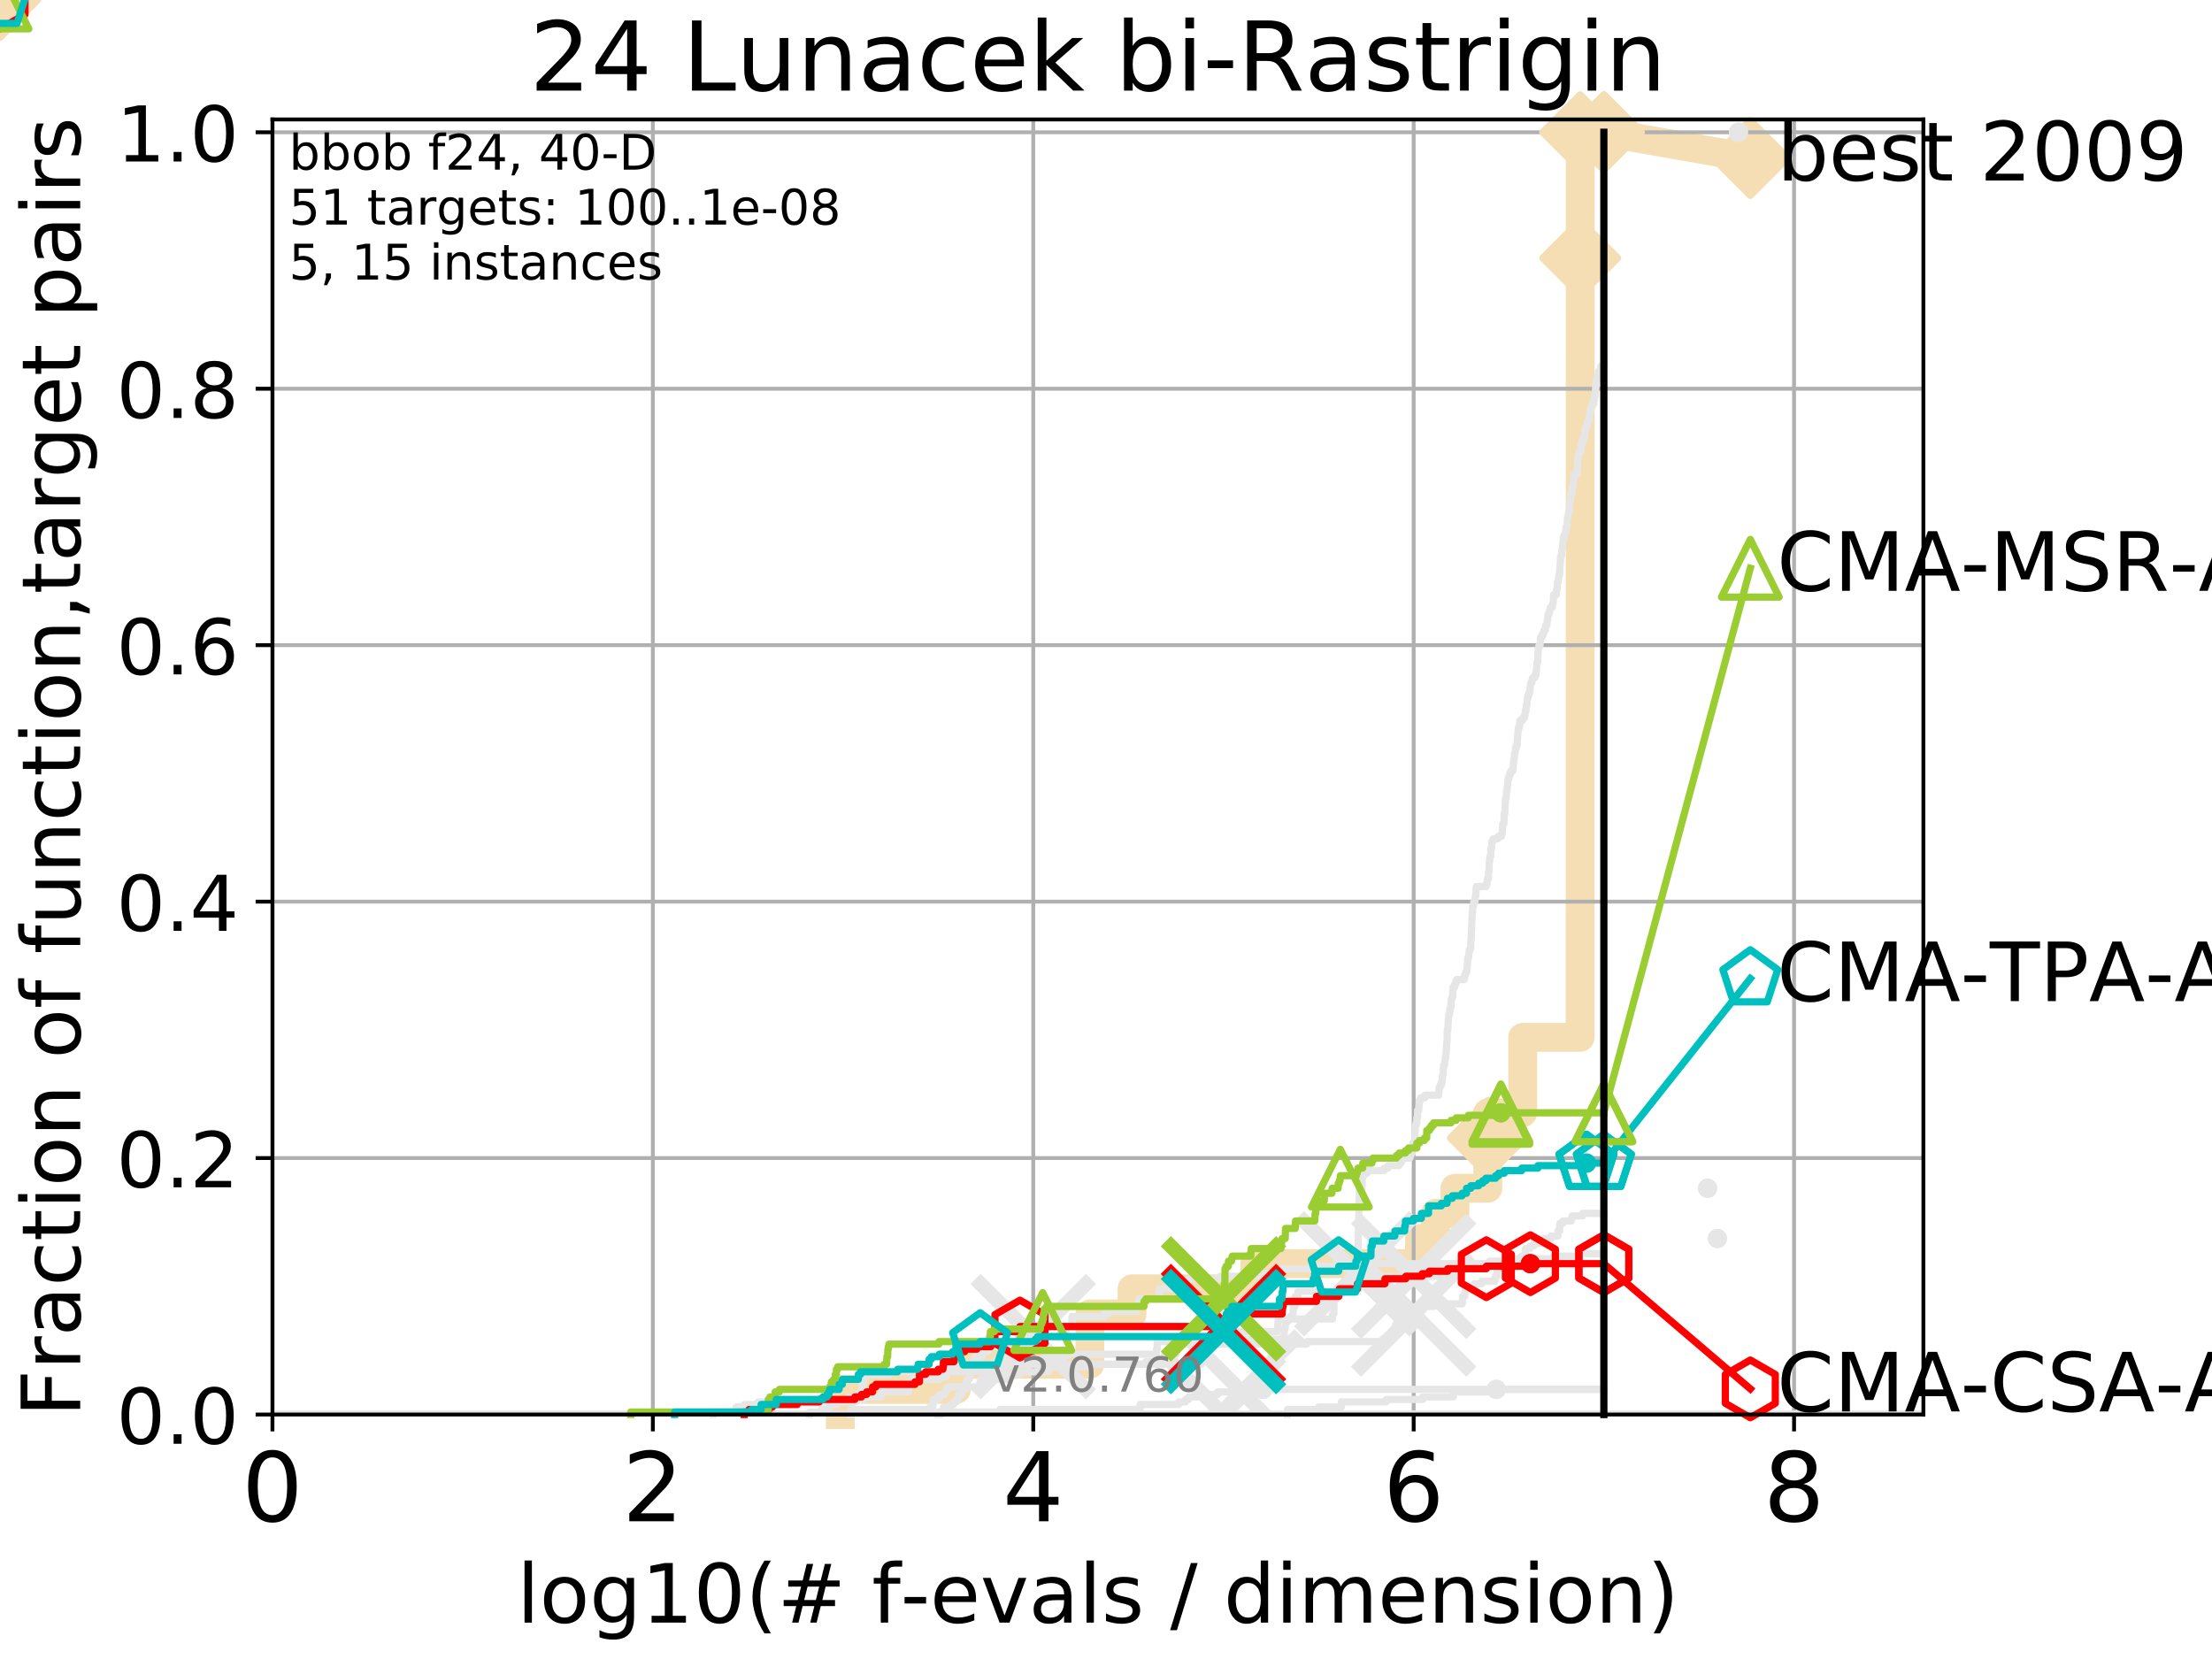 <?xml version="1.0" encoding="utf-8" standalone="no"?>
<!DOCTYPE svg PUBLIC "-//W3C//DTD SVG 1.1//EN"
  "http://www.w3.org/Graphics/SVG/1.1/DTD/svg11.dtd">
<!-- Created with matplotlib (http://matplotlib.org/) -->
<svg height="345pt" version="1.1" viewBox="0 0 460 345" width="460pt" xmlns="http://www.w3.org/2000/svg" xmlns:xlink="http://www.w3.org/1999/xlink">
 <defs>
  <style type="text/css">
*{stroke-linecap:butt;stroke-linejoin:round;}
  </style>
 </defs>
 <g id="figure_1">
  <g id="patch_1">
   <path d="M 0 345.6 
L 460.8 345.6 
L 460.8 0 
L 0 0 
z
" style="fill:#ffffff;"/>
  </g>
  <g id="axes_1">
   <g id="patch_2">
    <path d="M 56.66 294.16 
L 399.984 294.16 
L 399.984 24.84 
L 56.66 24.84 
z
" style="fill:#ffffff;"/>
   </g>
   <g id="line2d_1">
    <path d="M 174.743 294.16 
L 174.743 288.932 
L 198.879 288.932 
L 198.879 283.703 
L 226.637 283.703 
L 226.637 278.475 
L 226.667 278.475 
L 226.667 273.246 
L 235.418 273.246 
L 235.418 268.018 
L 260.942 268.018 
L 260.942 262.789 
L 295.197 262.789 
L 295.197 257.561 
L 298.509 257.561 
L 298.509 252.332 
L 302.562 252.332 
L 302.562 247.104 
L 309.403 247.104 
L 309.403 241.875 
L 309.405 241.875 
L 309.405 236.647 
L 309.409 236.647 
L 309.409 231.418 
L 316.656 231.418 
L 316.656 226.19 
L 316.658 226.19 
L 316.658 220.961 
L 316.66 220.961 
L 316.66 215.733 
L 328.602 215.733 
L 328.602 210.504 
L 328.602 210.504 
L 328.602 205.276 
L 328.603 205.276 
L 328.603 200.047 
L 328.604 200.047 
L 328.604 194.819 
L 328.604 194.819 
L 328.604 189.59 
L 328.605 189.59 
L 328.605 184.362 
L 328.605 184.362 
L 328.605 179.133 
L 328.606 179.133 
L 328.606 173.905 
L 328.606 173.905 
L 328.606 168.676 
L 328.606 168.676 
L 328.606 163.448 
L 328.607 163.448 
L 328.607 158.219 
L 328.607 158.219 
L 328.607 152.991 
L 328.608 152.991 
L 328.608 147.762 
L 328.609 147.762 
L 328.609 142.534 
L 328.609 142.534 
L 328.609 137.305 
L 328.61 137.305 
L 328.61 132.077 
L 328.61 132.077 
L 328.61 126.848 
L 328.61 126.848 
L 328.61 121.62 
L 328.611 121.62 
L 328.611 116.391 
L 328.612 116.391 
L 328.612 111.163 
L 328.612 111.163 
L 328.612 105.934 
L 328.613 105.934 
L 328.613 100.706 
L 328.613 100.706 
L 328.613 95.477 
L 328.614 95.477 
L 328.614 90.249 
L 328.614 90.249 
L 328.614 85.02 
L 328.615 85.02 
L 328.615 79.792 
L 328.615 79.792 
L 328.615 74.563 
L 328.616 74.563 
L 328.616 69.335 
L 328.616 69.335 
L 328.616 64.106 
L 328.617 64.106 
L 328.617 58.878 
L 328.617 58.878 
L 328.617 53.649 
L 328.618 53.649 
L 328.618 48.421 
L 328.618 48.421 
L 328.618 43.192 
L 328.619 43.192 
L 328.619 37.964 
L 328.619 37.964 
L 328.619 32.735 
L 328.62 32.735 
L 328.62 27.507 
L 333.534 27.507 
" style="fill:none;stroke:#f5deb3;stroke-linecap:square;stroke-width:6;"/>
   </g>
   <g id="line2d_2">
    <path d="M 0 0 
" style="fill:none;stroke:#f5deb3;stroke-linecap:square;stroke-width:6;"/>
    <defs>
     <path d="M -0 7.778 
L 7.778 0 
L 0 -7.778 
L -7.778 -0 
z
" id="m5aaa33aa5a" style="stroke:#f5deb3;stroke-linejoin:miter;stroke-width:1.5;"/>
    </defs>
    <g>
     <use style="fill:#f5deb3;stroke:#f5deb3;stroke-linejoin:miter;stroke-width:1.5;" x="0" xlink:href="#m5aaa33aa5a" y="0"/>
    </g>
   </g>
   <g id="line2d_3">
    <path d="M 333.534 27.507 
L 363.99 32.84 
" style="fill:none;stroke:#f5deb3;stroke-linecap:square;stroke-width:6;"/>
    <g>
     <use style="fill:#f5deb3;stroke:#f5deb3;stroke-linejoin:miter;stroke-width:1.5;" x="333.534" xlink:href="#m5aaa33aa5a" y="27.507"/>
     <use style="fill:#f5deb3;stroke:#f5deb3;stroke-linejoin:miter;stroke-width:1.5;" x="363.99" xlink:href="#m5aaa33aa5a" y="32.84"/>
    </g>
   </g>
   <g id="matplotlib.axis_1">
    <g id="xtick_1">
     <g id="line2d_4">
      <path clip-path="url(#p58cfd41e99)" d="M 56.66 294.16 
L 56.66 24.84 
" style="fill:none;stroke:#b0b0b0;stroke-linecap:square;stroke-width:0.8;"/>
     </g>
     <g id="line2d_5">
      <defs>
       <path d="M 0 0 
L 0 3.5 
" id="mb594fd4710" style="stroke:#000000;stroke-width:0.8;"/>
      </defs>
      <g>
       <use style="stroke:#000000;stroke-width:0.8;" x="56.66" xlink:href="#mb594fd4710" y="294.16"/>
      </g>
     </g>
     <g id="text_1">
      <!-- 0 -->
      <defs>
       <path d="M 31.781 66.406 
Q 24.172 66.406 20.328 58.906 
Q 16.5 51.422 16.5 36.375 
Q 16.5 21.391 20.328 13.891 
Q 24.172 6.391 31.781 6.391 
Q 39.453 6.391 43.281 13.891 
Q 47.125 21.391 47.125 36.375 
Q 47.125 51.422 43.281 58.906 
Q 39.453 66.406 31.781 66.406 
z
M 31.781 74.219 
Q 44.047 74.219 50.516 64.516 
Q 56.984 54.828 56.984 36.375 
Q 56.984 17.969 50.516 8.266 
Q 44.047 -1.422 31.781 -1.422 
Q 19.531 -1.422 13.062 8.266 
Q 6.594 17.969 6.594 36.375 
Q 6.594 54.828 13.062 64.516 
Q 19.531 74.219 31.781 74.219 
z
" id="DejaVuSans-30"/>
      </defs>
      <g transform="translate(50.297 316.357)scale(0.2 -0.2)">
       <use xlink:href="#DejaVuSans-30"/>
      </g>
     </g>
    </g>
    <g id="xtick_2">
     <g id="line2d_6">
      <path clip-path="url(#p58cfd41e99)" d="M 135.767 294.16 
L 135.767 24.84 
" style="fill:none;stroke:#b0b0b0;stroke-linecap:square;stroke-width:0.8;"/>
     </g>
     <g id="line2d_7">
      <g>
       <use style="stroke:#000000;stroke-width:0.8;" x="135.767" xlink:href="#mb594fd4710" y="294.16"/>
      </g>
     </g>
     <g id="text_2">
      <!-- 2 -->
      <defs>
       <path d="M 19.188 8.297 
L 53.609 8.297 
L 53.609 0 
L 7.328 0 
L 7.328 8.297 
Q 12.938 14.109 22.625 23.891 
Q 32.328 33.688 34.812 36.531 
Q 39.547 41.844 41.422 45.531 
Q 43.312 49.219 43.312 52.781 
Q 43.312 58.594 39.234 62.25 
Q 35.156 65.922 28.609 65.922 
Q 23.969 65.922 18.812 64.312 
Q 13.672 62.703 7.812 59.422 
L 7.812 69.391 
Q 13.766 71.781 18.938 73 
Q 24.125 74.219 28.422 74.219 
Q 39.75 74.219 46.484 68.547 
Q 53.219 62.891 53.219 53.422 
Q 53.219 48.922 51.531 44.891 
Q 49.859 40.875 45.406 35.406 
Q 44.188 33.984 37.641 27.219 
Q 31.109 20.453 19.188 8.297 
z
" id="DejaVuSans-32"/>
      </defs>
      <g transform="translate(129.404 316.357)scale(0.2 -0.2)">
       <use xlink:href="#DejaVuSans-32"/>
      </g>
     </g>
    </g>
    <g id="xtick_3">
     <g id="line2d_8">
      <path clip-path="url(#p58cfd41e99)" d="M 214.874 294.16 
L 214.874 24.84 
" style="fill:none;stroke:#b0b0b0;stroke-linecap:square;stroke-width:0.8;"/>
     </g>
     <g id="line2d_9">
      <g>
       <use style="stroke:#000000;stroke-width:0.8;" x="214.874" xlink:href="#mb594fd4710" y="294.16"/>
      </g>
     </g>
     <g id="text_3">
      <!-- 4 -->
      <defs>
       <path d="M 37.797 64.312 
L 12.891 25.391 
L 37.797 25.391 
z
M 35.203 72.906 
L 47.609 72.906 
L 47.609 25.391 
L 58.016 25.391 
L 58.016 17.188 
L 47.609 17.188 
L 47.609 0 
L 37.797 0 
L 37.797 17.188 
L 4.891 17.188 
L 4.891 26.703 
z
" id="DejaVuSans-34"/>
      </defs>
      <g transform="translate(208.511 316.357)scale(0.2 -0.2)">
       <use xlink:href="#DejaVuSans-34"/>
      </g>
     </g>
    </g>
    <g id="xtick_4">
     <g id="line2d_10">
      <path clip-path="url(#p58cfd41e99)" d="M 293.981 294.16 
L 293.981 24.84 
" style="fill:none;stroke:#b0b0b0;stroke-linecap:square;stroke-width:0.8;"/>
     </g>
     <g id="line2d_11">
      <g>
       <use style="stroke:#000000;stroke-width:0.8;" x="293.981" xlink:href="#mb594fd4710" y="294.16"/>
      </g>
     </g>
     <g id="text_4">
      <!-- 6 -->
      <defs>
       <path d="M 33.016 40.375 
Q 26.375 40.375 22.484 35.828 
Q 18.609 31.297 18.609 23.391 
Q 18.609 15.531 22.484 10.953 
Q 26.375 6.391 33.016 6.391 
Q 39.656 6.391 43.531 10.953 
Q 47.406 15.531 47.406 23.391 
Q 47.406 31.297 43.531 35.828 
Q 39.656 40.375 33.016 40.375 
z
M 52.594 71.297 
L 52.594 62.312 
Q 48.875 64.062 45.094 64.984 
Q 41.312 65.922 37.594 65.922 
Q 27.828 65.922 22.672 59.328 
Q 17.531 52.734 16.797 39.406 
Q 19.672 43.656 24.016 45.922 
Q 28.375 48.188 33.594 48.188 
Q 44.578 48.188 50.953 41.516 
Q 57.328 34.859 57.328 23.391 
Q 57.328 12.156 50.688 5.359 
Q 44.047 -1.422 33.016 -1.422 
Q 20.359 -1.422 13.672 8.266 
Q 6.984 17.969 6.984 36.375 
Q 6.984 53.656 15.188 63.938 
Q 23.391 74.219 37.203 74.219 
Q 40.922 74.219 44.703 73.484 
Q 48.484 72.75 52.594 71.297 
z
" id="DejaVuSans-36"/>
      </defs>
      <g transform="translate(287.618 316.357)scale(0.2 -0.2)">
       <use xlink:href="#DejaVuSans-36"/>
      </g>
     </g>
    </g>
    <g id="xtick_5">
     <g id="line2d_12">
      <path clip-path="url(#p58cfd41e99)" d="M 373.088 294.16 
L 373.088 24.84 
" style="fill:none;stroke:#b0b0b0;stroke-linecap:square;stroke-width:0.8;"/>
     </g>
     <g id="line2d_13">
      <g>
       <use style="stroke:#000000;stroke-width:0.8;" x="373.088" xlink:href="#mb594fd4710" y="294.16"/>
      </g>
     </g>
     <g id="text_5">
      <!-- 8 -->
      <defs>
       <path d="M 31.781 34.625 
Q 24.75 34.625 20.719 30.859 
Q 16.703 27.094 16.703 20.516 
Q 16.703 13.922 20.719 10.156 
Q 24.75 6.391 31.781 6.391 
Q 38.812 6.391 42.859 10.172 
Q 46.922 13.969 46.922 20.516 
Q 46.922 27.094 42.891 30.859 
Q 38.875 34.625 31.781 34.625 
z
M 21.922 38.812 
Q 15.578 40.375 12.031 44.719 
Q 8.5 49.078 8.5 55.328 
Q 8.5 64.062 14.719 69.141 
Q 20.953 74.219 31.781 74.219 
Q 42.672 74.219 48.875 69.141 
Q 55.078 64.062 55.078 55.328 
Q 55.078 49.078 51.531 44.719 
Q 48 40.375 41.703 38.812 
Q 48.828 37.156 52.797 32.312 
Q 56.781 27.484 56.781 20.516 
Q 56.781 9.906 50.312 4.234 
Q 43.844 -1.422 31.781 -1.422 
Q 19.734 -1.422 13.25 4.234 
Q 6.781 9.906 6.781 20.516 
Q 6.781 27.484 10.781 32.312 
Q 14.797 37.156 21.922 38.812 
z
M 18.312 54.391 
Q 18.312 48.734 21.844 45.562 
Q 25.391 42.391 31.781 42.391 
Q 38.141 42.391 41.719 45.562 
Q 45.312 48.734 45.312 54.391 
Q 45.312 60.062 41.719 63.234 
Q 38.141 66.406 31.781 66.406 
Q 25.391 66.406 21.844 63.234 
Q 18.312 60.062 18.312 54.391 
z
" id="DejaVuSans-38"/>
      </defs>
      <g transform="translate(366.725 316.357)scale(0.2 -0.2)">
       <use xlink:href="#DejaVuSans-38"/>
      </g>
     </g>
    </g>
    <g id="text_6">
     <!-- log10(# f-evals / dimension) -->
     <defs>
      <path d="M 9.422 75.984 
L 18.406 75.984 
L 18.406 0 
L 9.422 0 
z
" id="DejaVuSans-6c"/>
      <path d="M 30.609 48.391 
Q 23.391 48.391 19.188 42.75 
Q 14.984 37.109 14.984 27.297 
Q 14.984 17.484 19.156 11.844 
Q 23.344 6.203 30.609 6.203 
Q 37.797 6.203 41.984 11.859 
Q 46.188 17.531 46.188 27.297 
Q 46.188 37.016 41.984 42.703 
Q 37.797 48.391 30.609 48.391 
z
M 30.609 56 
Q 42.328 56 49.016 48.375 
Q 55.719 40.766 55.719 27.297 
Q 55.719 13.875 49.016 6.219 
Q 42.328 -1.422 30.609 -1.422 
Q 18.844 -1.422 12.172 6.219 
Q 5.516 13.875 5.516 27.297 
Q 5.516 40.766 12.172 48.375 
Q 18.844 56 30.609 56 
z
" id="DejaVuSans-6f"/>
      <path d="M 45.406 27.984 
Q 45.406 37.75 41.375 43.109 
Q 37.359 48.484 30.078 48.484 
Q 22.859 48.484 18.828 43.109 
Q 14.797 37.75 14.797 27.984 
Q 14.797 18.266 18.828 12.891 
Q 22.859 7.516 30.078 7.516 
Q 37.359 7.516 41.375 12.891 
Q 45.406 18.266 45.406 27.984 
z
M 54.391 6.781 
Q 54.391 -7.172 48.188 -13.984 
Q 42 -20.797 29.203 -20.797 
Q 24.469 -20.797 20.266 -20.094 
Q 16.062 -19.391 12.109 -17.922 
L 12.109 -9.188 
Q 16.062 -11.328 19.922 -12.344 
Q 23.781 -13.375 27.781 -13.375 
Q 36.625 -13.375 41.016 -8.766 
Q 45.406 -4.156 45.406 5.172 
L 45.406 9.625 
Q 42.625 4.781 38.281 2.391 
Q 33.938 0 27.875 0 
Q 17.828 0 11.672 7.656 
Q 5.516 15.328 5.516 27.984 
Q 5.516 40.672 11.672 48.328 
Q 17.828 56 27.875 56 
Q 33.938 56 38.281 53.609 
Q 42.625 51.219 45.406 46.391 
L 45.406 54.688 
L 54.391 54.688 
z
" id="DejaVuSans-67"/>
      <path d="M 12.406 8.297 
L 28.516 8.297 
L 28.516 63.922 
L 10.984 60.406 
L 10.984 69.391 
L 28.422 72.906 
L 38.281 72.906 
L 38.281 8.297 
L 54.391 8.297 
L 54.391 0 
L 12.406 0 
z
" id="DejaVuSans-31"/>
      <path d="M 31 75.875 
Q 24.469 64.656 21.281 53.656 
Q 18.109 42.672 18.109 31.391 
Q 18.109 20.125 21.312 9.062 
Q 24.516 -2 31 -13.188 
L 23.188 -13.188 
Q 15.875 -1.703 12.234 9.375 
Q 8.594 20.453 8.594 31.391 
Q 8.594 42.281 12.203 53.312 
Q 15.828 64.359 23.188 75.875 
z
" id="DejaVuSans-28"/>
      <path d="M 51.125 44 
L 36.922 44 
L 32.812 27.688 
L 47.125 27.688 
z
M 43.797 71.781 
L 38.719 51.516 
L 52.984 51.516 
L 58.109 71.781 
L 65.922 71.781 
L 60.891 51.516 
L 76.125 51.516 
L 76.125 44 
L 58.984 44 
L 54.984 27.688 
L 70.516 27.688 
L 70.516 20.219 
L 53.078 20.219 
L 48 0 
L 40.188 0 
L 45.219 20.219 
L 30.906 20.219 
L 25.875 0 
L 18.016 0 
L 23.094 20.219 
L 7.719 20.219 
L 7.719 27.688 
L 24.906 27.688 
L 29 44 
L 13.281 44 
L 13.281 51.516 
L 30.906 51.516 
L 35.891 71.781 
z
" id="DejaVuSans-23"/>
      <path id="DejaVuSans-20"/>
      <path d="M 37.109 75.984 
L 37.109 68.5 
L 28.516 68.5 
Q 23.688 68.5 21.797 66.547 
Q 19.922 64.594 19.922 59.516 
L 19.922 54.688 
L 34.719 54.688 
L 34.719 47.703 
L 19.922 47.703 
L 19.922 0 
L 10.891 0 
L 10.891 47.703 
L 2.297 47.703 
L 2.297 54.688 
L 10.891 54.688 
L 10.891 58.5 
Q 10.891 67.625 15.141 71.797 
Q 19.391 75.984 28.609 75.984 
z
" id="DejaVuSans-66"/>
      <path d="M 4.891 31.391 
L 31.203 31.391 
L 31.203 23.391 
L 4.891 23.391 
z
" id="DejaVuSans-2d"/>
      <path d="M 56.203 29.594 
L 56.203 25.203 
L 14.891 25.203 
Q 15.484 15.922 20.484 11.062 
Q 25.484 6.203 34.422 6.203 
Q 39.594 6.203 44.453 7.469 
Q 49.312 8.734 54.109 11.281 
L 54.109 2.781 
Q 49.266 0.734 44.188 -0.344 
Q 39.109 -1.422 33.891 -1.422 
Q 20.797 -1.422 13.156 6.188 
Q 5.516 13.812 5.516 26.812 
Q 5.516 40.234 12.766 48.109 
Q 20.016 56 32.328 56 
Q 43.359 56 49.781 48.891 
Q 56.203 41.797 56.203 29.594 
z
M 47.219 32.234 
Q 47.125 39.594 43.094 43.984 
Q 39.062 48.391 32.422 48.391 
Q 24.906 48.391 20.391 44.141 
Q 15.875 39.891 15.188 32.172 
z
" id="DejaVuSans-65"/>
      <path d="M 2.984 54.688 
L 12.5 54.688 
L 29.594 8.797 
L 46.688 54.688 
L 56.203 54.688 
L 35.688 0 
L 23.484 0 
z
" id="DejaVuSans-76"/>
      <path d="M 34.281 27.484 
Q 23.391 27.484 19.188 25 
Q 14.984 22.516 14.984 16.5 
Q 14.984 11.719 18.141 8.906 
Q 21.297 6.109 26.703 6.109 
Q 34.188 6.109 38.703 11.406 
Q 43.219 16.703 43.219 25.484 
L 43.219 27.484 
z
M 52.203 31.203 
L 52.203 0 
L 43.219 0 
L 43.219 8.297 
Q 40.141 3.328 35.547 0.953 
Q 30.953 -1.422 24.312 -1.422 
Q 15.922 -1.422 10.953 3.297 
Q 6 8.016 6 15.922 
Q 6 25.141 12.172 29.828 
Q 18.359 34.516 30.609 34.516 
L 43.219 34.516 
L 43.219 35.406 
Q 43.219 41.609 39.141 45 
Q 35.062 48.391 27.688 48.391 
Q 23 48.391 18.547 47.266 
Q 14.109 46.141 10.016 43.891 
L 10.016 52.203 
Q 14.938 54.109 19.578 55.047 
Q 24.219 56 28.609 56 
Q 40.484 56 46.344 49.844 
Q 52.203 43.703 52.203 31.203 
z
" id="DejaVuSans-61"/>
      <path d="M 44.281 53.078 
L 44.281 44.578 
Q 40.484 46.531 36.375 47.5 
Q 32.281 48.484 27.875 48.484 
Q 21.188 48.484 17.844 46.438 
Q 14.5 44.391 14.5 40.281 
Q 14.5 37.156 16.891 35.375 
Q 19.281 33.594 26.516 31.984 
L 29.594 31.297 
Q 39.156 29.25 43.188 25.516 
Q 47.219 21.781 47.219 15.094 
Q 47.219 7.469 41.188 3.016 
Q 35.156 -1.422 24.609 -1.422 
Q 20.219 -1.422 15.453 -0.562 
Q 10.688 0.297 5.422 2 
L 5.422 11.281 
Q 10.406 8.688 15.234 7.391 
Q 20.062 6.109 24.812 6.109 
Q 31.156 6.109 34.562 8.281 
Q 37.984 10.453 37.984 14.406 
Q 37.984 18.062 35.516 20.016 
Q 33.062 21.969 24.703 23.781 
L 21.578 24.516 
Q 13.234 26.266 9.516 29.906 
Q 5.812 33.547 5.812 39.891 
Q 5.812 47.609 11.281 51.797 
Q 16.75 56 26.812 56 
Q 31.781 56 36.172 55.266 
Q 40.578 54.547 44.281 53.078 
z
" id="DejaVuSans-73"/>
      <path d="M 25.391 72.906 
L 33.688 72.906 
L 8.297 -9.281 
L 0 -9.281 
z
" id="DejaVuSans-2f"/>
      <path d="M 45.406 46.391 
L 45.406 75.984 
L 54.391 75.984 
L 54.391 0 
L 45.406 0 
L 45.406 8.203 
Q 42.578 3.328 38.25 0.953 
Q 33.938 -1.422 27.875 -1.422 
Q 17.969 -1.422 11.734 6.484 
Q 5.516 14.406 5.516 27.297 
Q 5.516 40.188 11.734 48.094 
Q 17.969 56 27.875 56 
Q 33.938 56 38.25 53.625 
Q 42.578 51.266 45.406 46.391 
z
M 14.797 27.297 
Q 14.797 17.391 18.875 11.75 
Q 22.953 6.109 30.078 6.109 
Q 37.203 6.109 41.297 11.75 
Q 45.406 17.391 45.406 27.297 
Q 45.406 37.203 41.297 42.844 
Q 37.203 48.484 30.078 48.484 
Q 22.953 48.484 18.875 42.844 
Q 14.797 37.203 14.797 27.297 
z
" id="DejaVuSans-64"/>
      <path d="M 9.422 54.688 
L 18.406 54.688 
L 18.406 0 
L 9.422 0 
z
M 9.422 75.984 
L 18.406 75.984 
L 18.406 64.594 
L 9.422 64.594 
z
" id="DejaVuSans-69"/>
      <path d="M 52 44.188 
Q 55.375 50.25 60.062 53.125 
Q 64.75 56 71.094 56 
Q 79.641 56 84.281 50.016 
Q 88.922 44.047 88.922 33.016 
L 88.922 0 
L 79.891 0 
L 79.891 32.719 
Q 79.891 40.578 77.094 44.375 
Q 74.312 48.188 68.609 48.188 
Q 61.625 48.188 57.562 43.547 
Q 53.516 38.922 53.516 30.906 
L 53.516 0 
L 44.484 0 
L 44.484 32.719 
Q 44.484 40.625 41.703 44.406 
Q 38.922 48.188 33.109 48.188 
Q 26.219 48.188 22.156 43.531 
Q 18.109 38.875 18.109 30.906 
L 18.109 0 
L 9.078 0 
L 9.078 54.688 
L 18.109 54.688 
L 18.109 46.188 
Q 21.188 51.219 25.484 53.609 
Q 29.781 56 35.688 56 
Q 41.656 56 45.828 52.969 
Q 50 49.953 52 44.188 
z
" id="DejaVuSans-6d"/>
      <path d="M 54.891 33.016 
L 54.891 0 
L 45.906 0 
L 45.906 32.719 
Q 45.906 40.484 42.875 44.328 
Q 39.844 48.188 33.797 48.188 
Q 26.516 48.188 22.312 43.547 
Q 18.109 38.922 18.109 30.906 
L 18.109 0 
L 9.078 0 
L 9.078 54.688 
L 18.109 54.688 
L 18.109 46.188 
Q 21.344 51.125 25.703 53.562 
Q 30.078 56 35.797 56 
Q 45.219 56 50.047 50.172 
Q 54.891 44.344 54.891 33.016 
z
" id="DejaVuSans-6e"/>
      <path d="M 8.016 75.875 
L 15.828 75.875 
Q 23.141 64.359 26.781 53.312 
Q 30.422 42.281 30.422 31.391 
Q 30.422 20.453 26.781 9.375 
Q 23.141 -1.703 15.828 -13.188 
L 8.016 -13.188 
Q 14.5 -2 17.703 9.062 
Q 20.906 20.125 20.906 31.391 
Q 20.906 42.672 17.703 53.656 
Q 14.5 64.656 8.016 75.875 
z
" id="DejaVuSans-29"/>
     </defs>
     <g transform="translate(107.481 337.434)scale(0.17 -0.17)">
      <use xlink:href="#DejaVuSans-6c"/>
      <use x="27.783" xlink:href="#DejaVuSans-6f"/>
      <use x="88.965" xlink:href="#DejaVuSans-67"/>
      <use x="152.441" xlink:href="#DejaVuSans-31"/>
      <use x="216.064" xlink:href="#DejaVuSans-30"/>
      <use x="279.688" xlink:href="#DejaVuSans-28"/>
      <use x="318.701" xlink:href="#DejaVuSans-23"/>
      <use x="402.49" xlink:href="#DejaVuSans-20"/>
      <use x="434.277" xlink:href="#DejaVuSans-66"/>
      <use x="469.404" xlink:href="#DejaVuSans-2d"/>
      <use x="505.488" xlink:href="#DejaVuSans-65"/>
      <use x="567.012" xlink:href="#DejaVuSans-76"/>
      <use x="626.191" xlink:href="#DejaVuSans-61"/>
      <use x="687.471" xlink:href="#DejaVuSans-6c"/>
      <use x="715.254" xlink:href="#DejaVuSans-73"/>
      <use x="767.354" xlink:href="#DejaVuSans-20"/>
      <use x="799.141" xlink:href="#DejaVuSans-2f"/>
      <use x="832.832" xlink:href="#DejaVuSans-20"/>
      <use x="864.619" xlink:href="#DejaVuSans-64"/>
      <use x="928.096" xlink:href="#DejaVuSans-69"/>
      <use x="955.879" xlink:href="#DejaVuSans-6d"/>
      <use x="1053.291" xlink:href="#DejaVuSans-65"/>
      <use x="1114.814" xlink:href="#DejaVuSans-6e"/>
      <use x="1178.193" xlink:href="#DejaVuSans-73"/>
      <use x="1230.293" xlink:href="#DejaVuSans-69"/>
      <use x="1258.076" xlink:href="#DejaVuSans-6f"/>
      <use x="1319.258" xlink:href="#DejaVuSans-6e"/>
      <use x="1382.637" xlink:href="#DejaVuSans-29"/>
     </g>
    </g>
   </g>
   <g id="matplotlib.axis_2">
    <g id="ytick_1">
     <g id="line2d_14">
      <path clip-path="url(#p58cfd41e99)" d="M 56.66 294.16 
L 399.984 294.16 
" style="fill:none;stroke:#b0b0b0;stroke-linecap:square;stroke-width:0.8;"/>
     </g>
     <g id="line2d_15">
      <defs>
       <path d="M 0 0 
L -3.5 0 
" id="m8513f6ed9a" style="stroke:#000000;stroke-width:0.8;"/>
      </defs>
      <g>
       <use style="stroke:#000000;stroke-width:0.8;" x="56.66" xlink:href="#m8513f6ed9a" y="294.16"/>
      </g>
     </g>
     <g id="text_7">
      <!-- 0.0 -->
      <defs>
       <path d="M 10.688 12.406 
L 21 12.406 
L 21 0 
L 10.688 0 
z
" id="DejaVuSans-2e"/>
      </defs>
      <g transform="translate(24.215 300.239)scale(0.16 -0.16)">
       <use xlink:href="#DejaVuSans-30"/>
       <use x="63.623" xlink:href="#DejaVuSans-2e"/>
       <use x="95.41" xlink:href="#DejaVuSans-30"/>
      </g>
     </g>
    </g>
    <g id="ytick_2">
     <g id="line2d_16">
      <path clip-path="url(#p58cfd41e99)" d="M 56.66 240.829 
L 399.984 240.829 
" style="fill:none;stroke:#b0b0b0;stroke-linecap:square;stroke-width:0.8;"/>
     </g>
     <g id="line2d_17">
      <g>
       <use style="stroke:#000000;stroke-width:0.8;" x="56.66" xlink:href="#m8513f6ed9a" y="240.829"/>
      </g>
     </g>
     <g id="text_8">
      <!-- 0.2 -->
      <g transform="translate(24.215 246.908)scale(0.16 -0.16)">
       <use xlink:href="#DejaVuSans-30"/>
       <use x="63.623" xlink:href="#DejaVuSans-2e"/>
       <use x="95.41" xlink:href="#DejaVuSans-32"/>
      </g>
     </g>
    </g>
    <g id="ytick_3">
     <g id="line2d_18">
      <path clip-path="url(#p58cfd41e99)" d="M 56.66 187.499 
L 399.984 187.499 
" style="fill:none;stroke:#b0b0b0;stroke-linecap:square;stroke-width:0.8;"/>
     </g>
     <g id="line2d_19">
      <g>
       <use style="stroke:#000000;stroke-width:0.8;" x="56.66" xlink:href="#m8513f6ed9a" y="187.499"/>
      </g>
     </g>
     <g id="text_9">
      <!-- 0.4 -->
      <g transform="translate(24.215 193.577)scale(0.16 -0.16)">
       <use xlink:href="#DejaVuSans-30"/>
       <use x="63.623" xlink:href="#DejaVuSans-2e"/>
       <use x="95.41" xlink:href="#DejaVuSans-34"/>
      </g>
     </g>
    </g>
    <g id="ytick_4">
     <g id="line2d_20">
      <path clip-path="url(#p58cfd41e99)" d="M 56.66 134.168 
L 399.984 134.168 
" style="fill:none;stroke:#b0b0b0;stroke-linecap:square;stroke-width:0.8;"/>
     </g>
     <g id="line2d_21">
      <g>
       <use style="stroke:#000000;stroke-width:0.8;" x="56.66" xlink:href="#m8513f6ed9a" y="134.168"/>
      </g>
     </g>
     <g id="text_10">
      <!-- 0.6 -->
      <g transform="translate(24.215 140.247)scale(0.16 -0.16)">
       <use xlink:href="#DejaVuSans-30"/>
       <use x="63.623" xlink:href="#DejaVuSans-2e"/>
       <use x="95.41" xlink:href="#DejaVuSans-36"/>
      </g>
     </g>
    </g>
    <g id="ytick_5">
     <g id="line2d_22">
      <path clip-path="url(#p58cfd41e99)" d="M 56.66 80.837 
L 399.984 80.837 
" style="fill:none;stroke:#b0b0b0;stroke-linecap:square;stroke-width:0.8;"/>
     </g>
     <g id="line2d_23">
      <g>
       <use style="stroke:#000000;stroke-width:0.8;" x="56.66" xlink:href="#m8513f6ed9a" y="80.837"/>
      </g>
     </g>
     <g id="text_11">
      <!-- 0.8 -->
      <g transform="translate(24.215 86.916)scale(0.16 -0.16)">
       <use xlink:href="#DejaVuSans-30"/>
       <use x="63.623" xlink:href="#DejaVuSans-2e"/>
       <use x="95.41" xlink:href="#DejaVuSans-38"/>
      </g>
     </g>
    </g>
    <g id="ytick_6">
     <g id="line2d_24">
      <path clip-path="url(#p58cfd41e99)" d="M 56.66 27.507 
L 399.984 27.507 
" style="fill:none;stroke:#b0b0b0;stroke-linecap:square;stroke-width:0.8;"/>
     </g>
     <g id="line2d_25">
      <g>
       <use style="stroke:#000000;stroke-width:0.8;" x="56.66" xlink:href="#m8513f6ed9a" y="27.507"/>
      </g>
     </g>
     <g id="text_12">
      <!-- 1.0 -->
      <g transform="translate(24.215 33.585)scale(0.16 -0.16)">
       <use xlink:href="#DejaVuSans-31"/>
       <use x="63.623" xlink:href="#DejaVuSans-2e"/>
       <use x="95.41" xlink:href="#DejaVuSans-30"/>
      </g>
     </g>
    </g>
    <g id="text_13">
     <!-- Fraction of function,target pairs -->
     <defs>
      <path d="M 9.812 72.906 
L 51.703 72.906 
L 51.703 64.594 
L 19.672 64.594 
L 19.672 43.109 
L 48.578 43.109 
L 48.578 34.812 
L 19.672 34.812 
L 19.672 0 
L 9.812 0 
z
" id="DejaVuSans-46"/>
      <path d="M 41.109 46.297 
Q 39.594 47.172 37.812 47.578 
Q 36.031 48 33.891 48 
Q 26.266 48 22.188 43.047 
Q 18.109 38.094 18.109 28.812 
L 18.109 0 
L 9.078 0 
L 9.078 54.688 
L 18.109 54.688 
L 18.109 46.188 
Q 20.953 51.172 25.484 53.578 
Q 30.031 56 36.531 56 
Q 37.453 56 38.578 55.875 
Q 39.703 55.766 41.062 55.516 
z
" id="DejaVuSans-72"/>
      <path d="M 48.781 52.594 
L 48.781 44.188 
Q 44.969 46.297 41.141 47.344 
Q 37.312 48.391 33.406 48.391 
Q 24.656 48.391 19.812 42.844 
Q 14.984 37.312 14.984 27.297 
Q 14.984 17.281 19.812 11.734 
Q 24.656 6.203 33.406 6.203 
Q 37.312 6.203 41.141 7.25 
Q 44.969 8.297 48.781 10.406 
L 48.781 2.094 
Q 45.016 0.344 40.984 -0.531 
Q 36.969 -1.422 32.422 -1.422 
Q 20.062 -1.422 12.781 6.344 
Q 5.516 14.109 5.516 27.297 
Q 5.516 40.672 12.859 48.328 
Q 20.219 56 33.016 56 
Q 37.156 56 41.109 55.141 
Q 45.062 54.297 48.781 52.594 
z
" id="DejaVuSans-63"/>
      <path d="M 18.312 70.219 
L 18.312 54.688 
L 36.812 54.688 
L 36.812 47.703 
L 18.312 47.703 
L 18.312 18.016 
Q 18.312 11.328 20.141 9.422 
Q 21.969 7.516 27.594 7.516 
L 36.812 7.516 
L 36.812 0 
L 27.594 0 
Q 17.188 0 13.234 3.875 
Q 9.281 7.766 9.281 18.016 
L 9.281 47.703 
L 2.688 47.703 
L 2.688 54.688 
L 9.281 54.688 
L 9.281 70.219 
z
" id="DejaVuSans-74"/>
      <path d="M 8.5 21.578 
L 8.5 54.688 
L 17.484 54.688 
L 17.484 21.922 
Q 17.484 14.156 20.5 10.266 
Q 23.531 6.391 29.594 6.391 
Q 36.859 6.391 41.078 11.031 
Q 45.312 15.672 45.312 23.688 
L 45.312 54.688 
L 54.297 54.688 
L 54.297 0 
L 45.312 0 
L 45.312 8.406 
Q 42.047 3.422 37.719 1 
Q 33.406 -1.422 27.688 -1.422 
Q 18.266 -1.422 13.375 4.438 
Q 8.5 10.297 8.5 21.578 
z
M 31.109 56 
z
" id="DejaVuSans-75"/>
      <path d="M 11.719 12.406 
L 22.016 12.406 
L 22.016 4 
L 14.016 -11.625 
L 7.719 -11.625 
L 11.719 4 
z
" id="DejaVuSans-2c"/>
      <path d="M 18.109 8.203 
L 18.109 -20.797 
L 9.078 -20.797 
L 9.078 54.688 
L 18.109 54.688 
L 18.109 46.391 
Q 20.953 51.266 25.266 53.625 
Q 29.594 56 35.594 56 
Q 45.562 56 51.781 48.094 
Q 58.016 40.188 58.016 27.297 
Q 58.016 14.406 51.781 6.484 
Q 45.562 -1.422 35.594 -1.422 
Q 29.594 -1.422 25.266 0.953 
Q 20.953 3.328 18.109 8.203 
z
M 48.688 27.297 
Q 48.688 37.203 44.609 42.844 
Q 40.531 48.484 33.406 48.484 
Q 26.266 48.484 22.188 42.844 
Q 18.109 37.203 18.109 27.297 
Q 18.109 17.391 22.188 11.75 
Q 26.266 6.109 33.406 6.109 
Q 40.531 6.109 44.609 11.75 
Q 48.688 17.391 48.688 27.297 
z
" id="DejaVuSans-70"/>
     </defs>
     <g transform="translate(16.68 294.639)rotate(-90)scale(0.17 -0.17)">
      <use xlink:href="#DejaVuSans-46"/>
      <use x="57.41" xlink:href="#DejaVuSans-72"/>
      <use x="98.523" xlink:href="#DejaVuSans-61"/>
      <use x="159.803" xlink:href="#DejaVuSans-63"/>
      <use x="214.783" xlink:href="#DejaVuSans-74"/>
      <use x="253.992" xlink:href="#DejaVuSans-69"/>
      <use x="281.775" xlink:href="#DejaVuSans-6f"/>
      <use x="342.957" xlink:href="#DejaVuSans-6e"/>
      <use x="406.336" xlink:href="#DejaVuSans-20"/>
      <use x="438.123" xlink:href="#DejaVuSans-6f"/>
      <use x="499.305" xlink:href="#DejaVuSans-66"/>
      <use x="534.51" xlink:href="#DejaVuSans-20"/>
      <use x="566.297" xlink:href="#DejaVuSans-66"/>
      <use x="601.502" xlink:href="#DejaVuSans-75"/>
      <use x="664.881" xlink:href="#DejaVuSans-6e"/>
      <use x="728.26" xlink:href="#DejaVuSans-63"/>
      <use x="783.24" xlink:href="#DejaVuSans-74"/>
      <use x="822.449" xlink:href="#DejaVuSans-69"/>
      <use x="850.232" xlink:href="#DejaVuSans-6f"/>
      <use x="911.414" xlink:href="#DejaVuSans-6e"/>
      <use x="974.793" xlink:href="#DejaVuSans-2c"/>
      <use x="1006.58" xlink:href="#DejaVuSans-74"/>
      <use x="1045.789" xlink:href="#DejaVuSans-61"/>
      <use x="1107.068" xlink:href="#DejaVuSans-72"/>
      <use x="1148.166" xlink:href="#DejaVuSans-67"/>
      <use x="1211.643" xlink:href="#DejaVuSans-65"/>
      <use x="1273.166" xlink:href="#DejaVuSans-74"/>
      <use x="1312.375" xlink:href="#DejaVuSans-20"/>
      <use x="1344.162" xlink:href="#DejaVuSans-70"/>
      <use x="1407.639" xlink:href="#DejaVuSans-61"/>
      <use x="1468.918" xlink:href="#DejaVuSans-69"/>
      <use x="1496.701" xlink:href="#DejaVuSans-72"/>
      <use x="1537.814" xlink:href="#DejaVuSans-73"/>
     </g>
    </g>
   </g>
   <g id="line2d_26">
    <defs>
     <path d="M 0 1.5 
C 0.398 1.5 0.779 1.342 1.061 1.061 
C 1.342 0.779 1.5 0.398 1.5 0 
C 1.5 -0.398 1.342 -0.779 1.061 -1.061 
C 0.779 -1.342 0.398 -1.5 0 -1.5 
C -0.398 -1.5 -0.779 -1.342 -1.061 -1.061 
C -1.342 -0.779 -1.5 -0.398 -1.5 0 
C -1.5 0.398 -1.342 0.779 -1.061 1.061 
C -0.779 1.342 -0.398 1.5 0 1.5 
z
" id="m60298be533" style="stroke:#f5deb3;"/>
    </defs>
    <g>
     <use style="fill:#f5deb3;stroke:#f5deb3;" x="328.62" xlink:href="#m60298be533" y="27.507"/>
     <use style="fill:#f5deb3;stroke:#f5deb3;" x="328.62" xlink:href="#m60298be533" y="27.507"/>
    </g>
   </g>
   <g id="line2d_27">
    <g>
     <use style="fill:#f5deb3;stroke:#f5deb3;stroke-linejoin:miter;stroke-width:1.5;" x="309.409" xlink:href="#m5aaa33aa5a" y="236.647"/>
     <use style="fill:#f5deb3;stroke:#f5deb3;stroke-linejoin:miter;stroke-width:1.5;" x="328.617" xlink:href="#m5aaa33aa5a" y="53.649"/>
     <use style="fill:#f5deb3;stroke:#f5deb3;stroke-linejoin:miter;stroke-width:1.5;" x="328.62" xlink:href="#m5aaa33aa5a" y="27.507"/>
     <use style="fill:#f5deb3;stroke:#f5deb3;stroke-linejoin:miter;stroke-width:1.5;" x="333.534" xlink:href="#m5aaa33aa5a" y="27.507"/>
    </g>
   </g>
   <g id="line2d_28">
    <defs>
     <path d="M 0 1.5 
C 0.398 1.5 0.779 1.342 1.061 1.061 
C 1.342 0.779 1.5 0.398 1.5 0 
C 1.5 -0.398 1.342 -0.779 1.061 -1.061 
C 0.779 -1.342 0.398 -1.5 0 -1.5 
C -0.398 -1.5 -0.779 -1.342 -1.061 -1.061 
C -1.342 -0.779 -1.5 -0.398 -1.5 0 
C -1.5 0.398 -1.342 0.779 -1.061 1.061 
C -0.779 1.342 -0.398 1.5 0 1.5 
z
" id="mcc9a2474c6" style="stroke:#e6e6e6;"/>
    </defs>
    <g>
     <use style="fill:#e6e6e6;stroke:#e6e6e6;" x="262.656" xlink:href="#mcc9a2474c6" y="288.932"/>
     <use style="fill:#e6e6e6;stroke:#e6e6e6;" x="262.656" xlink:href="#mcc9a2474c6" y="288.932"/>
    </g>
   </g>
   <g id="line2d_29">
    <path d="M 195.06 294.16 
L 195.06 293.637 
L 207.944 293.637 
L 207.944 293.114 
L 237.092 293.114 
L 237.092 292.069 
L 245.11 292.069 
L 245.11 291.546 
L 246.538 291.546 
L 246.538 291.023 
L 247.206 291.023 
L 247.206 290.5 
L 251.285 290.5 
L 251.285 289.977 
L 253.241 289.977 
L 253.241 289.454 
L 262.656 289.454 
L 262.656 288.932 
L 333.534 288.932 
" style="fill:none;stroke:#e6e6e6;stroke-linecap:square;stroke-width:1.5;"/>
   </g>
   <g id="line2d_30"/>
   <g id="line2d_31">
    <path d="M 0 0 
" style="fill:none;stroke:#e6e6e6;stroke-linecap:square;stroke-width:1.5;"/>
   </g>
   <g id="line2d_32">
    <path clip-path="url(#p58cfd41e99)" d="M 258.26 289.454 
" style="fill:none;stroke:#e6e6e6;stroke-linecap:square;stroke-width:1.5;"/>
    <defs>
     <path d="M -12 12 
L 12 -12 
M -12 -12 
L 12 12 
" id="m830561c83c" style="stroke:#e6e6e6;stroke-width:3;"/>
    </defs>
    <g clip-path="url(#p58cfd41e99)">
     <use style="fill:#e6e6e6;stroke:#e6e6e6;stroke-width:3;" x="258.26" xlink:href="#m830561c83c" y="289.454"/>
    </g>
   </g>
   <g id="line2d_33">
    <g>
     <use style="fill:#e6e6e6;stroke:#e6e6e6;" x="355.099" xlink:href="#mcc9a2474c6" y="247.104"/>
     <use style="fill:#e6e6e6;stroke:#e6e6e6;" x="355.099" xlink:href="#mcc9a2474c6" y="247.104"/>
    </g>
   </g>
   <g id="line2d_34">
    <path d="M 195.499 294.16 
L 195.499 293.637 
L 196.184 293.637 
L 196.184 292.591 
L 197.681 292.591 
L 197.681 292.069 
L 198.325 292.069 
L 198.325 291.546 
L 198.883 291.546 
L 198.883 291.023 
L 199.339 291.023 
L 199.339 289.977 
L 200.055 289.977 
L 200.086 288.932 
L 200.858 288.932 
L 200.932 287.363 
L 201.122 287.363 
L 201.122 286.84 
L 201.557 286.84 
L 201.557 286.317 
L 201.76 286.317 
L 201.76 285.794 
L 201.917 285.794 
L 201.917 285.272 
L 202.427 285.272 
L 202.427 284.749 
L 203.148 284.749 
L 203.148 284.226 
L 203.536 284.226 
L 203.536 283.703 
L 249.828 283.703 
L 249.932 282.657 
L 250.048 282.657 
L 250.134 280.043 
L 250.24 280.043 
L 250.24 279.52 
L 271.716 279.52 
L 271.716 278.997 
L 287.533 278.997 
L 287.533 278.475 
L 288.751 278.475 
L 288.808 277.429 
L 290.098 277.429 
L 290.125 275.86 
L 290.284 275.86 
L 290.284 275.337 
L 291.181 275.337 
L 291.181 274.815 
L 291.318 274.815 
L 291.355 273.769 
L 291.491 273.769 
L 291.491 273.246 
L 295.249 273.246 
L 295.276 271.677 
L 298.2 271.677 
L 298.2 271.155 
L 304.098 271.155 
L 304.141 269.586 
L 304.611 269.586 
L 304.688 268.018 
L 304.74 268.018 
L 304.74 267.495 
L 306.55 267.495 
L 306.55 266.972 
L 308.131 266.972 
L 308.131 266.449 
L 310.93 266.449 
L 310.966 265.403 
L 311.287 265.403 
L 311.299 263.835 
L 311.687 263.835 
L 311.687 263.312 
L 311.972 263.312 
L 311.976 262.266 
L 313.308 262.266 
L 313.308 261.743 
L 316.397 261.743 
L 316.397 261.22 
L 317.139 261.22 
L 317.234 259.652 
L 318.142 259.652 
L 318.142 259.129 
L 318.956 259.129 
L 318.956 258.606 
L 320.707 258.606 
L 320.707 258.083 
L 321.132 258.083 
L 321.132 257.561 
L 322.565 257.561 
L 322.565 257.038 
L 323.99 257.038 
L 324.005 255.992 
L 324.328 255.992 
L 324.364 254.423 
L 324.99 254.423 
L 324.99 253.901 
L 326.756 253.901 
L 326.756 253.378 
L 326.921 253.378 
L 326.921 252.855 
L 329.138 252.855 
L 329.138 252.332 
L 333.534 252.332 
L 333.534 252.332 
" style="fill:none;stroke:#e6e6e6;stroke-linecap:square;stroke-width:1.5;"/>
   </g>
   <g id="line2d_35"/>
   <g id="line2d_36">
    <path d="M 0 0 
" style="fill:none;stroke:#e6e6e6;stroke-linecap:square;stroke-width:1.5;"/>
   </g>
   <g id="line2d_37">
    <path clip-path="url(#p58cfd41e99)" d="M 293.986 273.246 
" style="fill:none;stroke:#e6e6e6;stroke-linecap:square;stroke-width:1.5;"/>
    <g clip-path="url(#p58cfd41e99)">
     <use style="fill:#e6e6e6;stroke:#e6e6e6;stroke-width:3;" x="293.986" xlink:href="#m830561c83c" y="273.246"/>
    </g>
   </g>
   <g id="line2d_38">
    <path clip-path="url(#p58cfd41e99)" d="M 56.66 294.16 
L 56.66 294.16 
L 56.66 294.16 
L 56.66 294.16 
L 399.984 294.16 
" style="fill:none;stroke:#e6e6e6;stroke-linecap:square;stroke-width:1.5;"/>
   </g>
   <g id="line2d_39"/>
   <g id="line2d_40">
    <path clip-path="url(#p58cfd41e99)" d="M 0 0 
" style="fill:none;stroke:#e6e6e6;stroke-linecap:square;stroke-width:1.5;"/>
   </g>
   <g id="line2d_41">
    <path clip-path="url(#p58cfd41e99)" d="M 56.66 294.16 
L 56.66 294.16 
L 56.66 294.16 
L 56.66 294.16 
L 399.984 294.16 
" style="fill:none;stroke:#e6e6e6;stroke-linecap:square;stroke-width:1.5;"/>
   </g>
   <g id="line2d_42"/>
   <g id="line2d_43">
    <path clip-path="url(#p58cfd41e99)" d="M 0 0 
" style="fill:none;stroke:#e6e6e6;stroke-linecap:square;stroke-width:1.5;"/>
   </g>
   <g id="line2d_44">
    <g>
     <use style="fill:#e6e6e6;stroke:#e6e6e6;" x="361.513" xlink:href="#mcc9a2474c6" y="27.507"/>
     <use style="fill:#e6e6e6;stroke:#e6e6e6;" x="361.513" xlink:href="#mcc9a2474c6" y="27.507"/>
    </g>
   </g>
   <g id="line2d_45">
    <path d="M 176.955 294.16 
L 176.955 293.114 
L 193.383 293.114 
L 193.383 292.591 
L 194.008 292.591 
L 194.008 291.023 
L 195.045 291.023 
L 195.045 290.5 
L 195.519 290.5 
L 195.519 289.977 
L 196.508 289.977 
L 196.508 289.454 
L 196.628 289.454 
L 196.628 288.932 
L 197.011 288.932 
L 197.011 288.409 
L 203.707 288.409 
L 203.792 287.363 
L 203.99 287.363 
L 203.99 286.84 
L 209.652 286.84 
L 209.652 285.794 
L 212.131 285.794 
L 212.131 285.272 
L 217.935 285.272 
L 217.935 284.749 
L 218.212 284.749 
L 218.212 284.226 
L 226.521 284.226 
L 226.521 283.703 
L 238.249 283.703 
L 238.249 283.18 
L 242.099 283.18 
L 242.176 281.612 
L 244.642 281.612 
L 244.68 279.52 
L 248.699 279.52 
L 248.699 278.997 
L 248.837 278.997 
L 248.837 278.475 
L 249.641 278.475 
L 249.641 277.952 
L 253.34 277.952 
L 253.357 276.906 
L 265.669 276.906 
L 265.765 274.815 
L 265.803 274.815 
L 265.803 274.292 
L 277.102 274.292 
L 277.138 273.246 
L 277.399 273.246 
L 277.416 269.586 
L 278.052 269.586 
L 278.056 268.54 
L 280.454 268.54 
L 280.454 268.018 
L 280.691 268.018 
L 280.789 264.88 
L 282.293 264.88 
L 282.37 261.22 
L 282.411 261.22 
L 282.519 254.946 
L 282.526 254.946 
L 282.635 249.718 
L 282.644 249.718 
L 282.665 247.626 
L 282.925 247.626 
L 282.925 247.104 
L 283.228 247.104 
L 283.292 245.012 
L 283.345 245.012 
L 283.345 244.489 
L 283.644 244.489 
L 283.644 243.966 
L 284.308 243.966 
L 284.308 243.444 
L 287.846 243.444 
L 287.846 242.921 
L 288.651 242.921 
L 288.651 242.398 
L 290.913 242.398 
L 290.913 241.875 
L 291.32 241.875 
L 291.32 241.352 
L 291.614 241.352 
L 291.614 240.829 
L 293.211 240.829 
L 293.211 240.306 
L 293.397 240.306 
L 293.397 239.784 
L 293.676 239.784 
L 293.772 238.738 
L 293.834 238.738 
L 293.844 237.692 
L 294.072 237.692 
L 294.072 237.169 
L 294.191 237.169 
L 294.282 235.078 
L 294.308 235.078 
L 294.313 234.032 
L 294.481 234.032 
L 294.481 233.509 
L 294.625 233.509 
L 294.628 232.464 
L 294.778 232.464 
L 294.8 230.895 
L 295.046 230.895 
L 295.139 229.327 
L 295.161 229.327 
L 295.161 228.804 
L 295.447 228.804 
L 295.447 228.281 
L 296.29 228.281 
L 296.29 227.758 
L 299.196 227.758 
L 299.255 226.19 
L 299.482 226.19 
L 299.482 225.667 
L 299.725 225.667 
L 299.725 225.144 
L 299.894 225.144 
L 299.977 223.575 
L 300.1 223.575 
L 300.173 222.007 
L 300.216 222.007 
L 300.216 221.484 
L 300.403 221.484 
L 300.49 220.438 
L 300.535 220.438 
L 300.535 219.915 
L 300.656 219.915 
L 300.701 218.87 
L 300.768 218.87 
L 300.848 216.778 
L 300.917 216.778 
L 300.961 214.164 
L 301.101 214.164 
L 301.171 212.073 
L 301.232 212.073 
L 301.263 211.027 
L 301.42 211.027 
L 301.468 209.981 
L 301.623 209.981 
L 301.623 209.458 
L 301.74 209.458 
L 301.773 207.89 
L 301.912 207.89 
L 301.912 207.367 
L 302.079 207.367 
L 302.164 205.276 
L 302.486 205.276 
L 302.486 204.753 
L 302.699 204.753 
L 302.699 204.23 
L 302.898 204.23 
L 302.898 203.707 
L 304.493 203.707 
L 304.493 203.184 
L 304.606 203.184 
L 304.606 202.661 
L 304.786 202.661 
L 304.786 202.138 
L 305.041 202.138 
L 305.119 200.57 
L 305.174 200.57 
L 305.2 199.524 
L 305.292 199.524 
L 305.292 199.001 
L 305.422 199.001 
L 305.497 197.956 
L 305.567 197.956 
L 305.567 197.433 
L 305.808 197.433 
L 305.893 195.341 
L 305.948 195.341 
L 306.059 192.204 
L 306.062 192.204 
L 306.165 189.59 
L 306.243 189.59 
L 306.262 188.544 
L 306.401 188.544 
L 306.5 187.499 
L 306.72 187.499 
L 306.772 186.453 
L 306.909 186.453 
L 306.946 184.884 
L 307.031 184.884 
L 307.031 184.362 
L 309.061 184.362 
L 309.061 183.839 
L 309.238 183.839 
L 309.298 182.793 
L 309.513 182.793 
L 309.564 181.224 
L 309.658 181.224 
L 309.701 179.133 
L 309.813 179.133 
L 309.827 178.087 
L 309.988 178.087 
L 310.031 176.519 
L 310.172 176.519 
L 310.248 174.95 
L 310.497 174.95 
L 310.497 174.427 
L 311.533 174.427 
L 311.533 173.905 
L 312.264 173.905 
L 312.264 173.382 
L 312.401 173.382 
L 312.444 171.813 
L 312.514 171.813 
L 312.514 171.29 
L 312.751 171.29 
L 312.801 169.199 
L 312.919 169.199 
L 313.024 167.107 
L 313.039 167.107 
L 313.073 166.062 
L 313.213 166.062 
L 313.296 164.493 
L 313.378 164.493 
L 313.474 163.448 
L 313.501 163.448 
L 313.556 162.402 
L 313.615 162.402 
L 313.615 161.879 
L 313.816 161.879 
L 313.816 161.356 
L 313.949 161.356 
L 313.949 160.833 
L 314.19 160.833 
L 314.19 160.31 
L 314.631 160.31 
L 314.701 158.742 
L 314.759 158.742 
L 314.864 157.696 
L 314.913 157.696 
L 314.961 156.65 
L 315.071 156.65 
L 315.171 155.605 
L 315.289 155.605 
L 315.289 155.082 
L 315.496 155.082 
L 315.58 152.991 
L 315.607 152.991 
L 315.706 151.945 
L 315.746 151.945 
L 315.746 151.422 
L 315.894 151.422 
L 315.894 150.899 
L 316.063 150.899 
L 316.068 149.853 
L 316.604 149.853 
L 316.604 149.331 
L 316.988 149.331 
L 316.988 148.808 
L 317.138 148.808 
L 317.186 147.762 
L 317.376 147.762 
L 317.376 146.716 
L 317.517 146.716 
L 317.623 145.148 
L 317.738 145.148 
L 317.738 144.625 
L 317.93 144.625 
L 317.93 144.102 
L 318.107 144.102 
L 318.174 143.056 
L 318.228 143.056 
L 318.316 142.011 
L 318.555 142.011 
L 318.555 141.488 
L 318.689 141.488 
L 318.689 140.965 
L 319.156 140.965 
L 319.156 140.442 
L 319.415 140.442 
L 319.46 139.396 
L 319.537 139.396 
L 319.585 137.828 
L 319.767 137.828 
L 319.864 135.214 
L 319.915 135.214 
L 319.915 134.691 
L 320.046 134.691 
L 320.046 134.168 
L 320.269 134.168 
L 320.351 132.599 
L 320.616 132.599 
L 320.616 132.077 
L 320.931 132.077 
L 320.931 131.554 
L 321.068 131.554 
L 321.068 131.031 
L 321.358 131.031 
L 321.417 129.985 
L 321.701 129.985 
L 321.77 128.939 
L 321.833 128.939 
L 321.903 127.894 
L 322.063 127.894 
L 322.063 127.371 
L 322.249 127.371 
L 322.249 126.848 
L 322.386 126.848 
L 322.386 126.325 
L 322.757 126.325 
L 322.757 125.802 
L 322.938 125.802 
L 323.044 124.757 
L 323.06 124.757 
L 323.068 123.711 
L 323.648 123.711 
L 323.668 122.665 
L 323.794 122.665 
L 323.872 121.097 
L 324.04 121.097 
L 324.116 120.051 
L 324.172 120.051 
L 324.172 119.528 
L 324.333 119.528 
L 324.42 117.437 
L 324.47 117.437 
L 324.507 115.868 
L 324.648 115.868 
L 324.648 115.345 
L 324.76 115.345 
L 324.794 114.3 
L 324.897 114.3 
L 325 112.731 
L 325.051 112.731 
L 325.101 111.685 
L 325.335 111.685 
L 325.335 111.163 
L 325.538 111.163 
L 325.615 110.117 
L 325.698 110.117 
L 325.698 109.594 
L 325.866 109.594 
L 325.969 107.503 
L 326.082 107.503 
L 326.191 106.457 
L 326.333 106.457 
L 326.433 104.365 
L 326.584 104.365 
L 326.616 102.797 
L 326.896 102.797 
L 326.977 101.228 
L 327.144 101.228 
L 327.194 99.66 
L 327.311 99.66 
L 327.311 98.614 
L 327.987 98.614 
L 328.086 95.477 
L 328.166 95.477 
L 328.225 94.431 
L 328.388 94.431 
L 328.388 93.908 
L 328.715 93.908 
L 328.81 92.863 
L 328.831 92.863 
L 328.831 92.34 
L 328.963 92.34 
L 328.963 91.817 
L 329.254 91.817 
L 329.254 91.294 
L 329.416 91.294 
L 329.416 90.771 
L 329.537 90.771 
L 329.622 89.203 
L 329.897 89.203 
L 329.897 88.68 
L 330.037 88.68 
L 330.088 87.634 
L 330.444 87.634 
L 330.521 86.066 
L 330.605 86.066 
L 330.605 85.543 
L 330.757 85.543 
L 330.757 85.02 
L 330.897 85.02 
L 330.897 84.497 
L 331.133 84.497 
L 331.133 83.974 
L 331.443 83.974 
L 331.553 82.406 
L 331.741 82.406 
L 331.832 80.314 
L 331.879 80.314 
L 331.942 79.269 
L 332.037 79.269 
L 332.037 78.746 
L 332.173 78.746 
L 332.173 78.223 
L 332.355 78.223 
L 332.448 77.177 
L 332.814 77.177 
L 332.918 76.132 
L 333.5 76.132 
L 333.5 75.609 
L 333.534 75.609 
" style="fill:none;stroke:#e6e6e6;stroke-linecap:square;stroke-width:1.5;"/>
   </g>
   <g id="line2d_46"/>
   <g id="line2d_47">
    <path d="M 0 0 
" style="fill:none;stroke:#e6e6e6;stroke-linecap:square;stroke-width:1.5;"/>
   </g>
   <g id="line2d_48">
    <path clip-path="url(#p58cfd41e99)" d="M 282.124 264.88 
" style="fill:none;stroke:#e6e6e6;stroke-linecap:square;stroke-width:1.5;"/>
    <g clip-path="url(#p58cfd41e99)">
     <use style="fill:#e6e6e6;stroke:#e6e6e6;stroke-width:3;" x="282.124" xlink:href="#m830561c83c" y="264.88"/>
    </g>
   </g>
   <g id="line2d_49">
    <path clip-path="url(#p58cfd41e99)" d="M 56.66 294.16 
L 56.66 294.16 
L 56.66 294.16 
L 56.66 294.16 
L 399.984 294.16 
" style="fill:none;stroke:#e6e6e6;stroke-linecap:square;stroke-width:1.5;"/>
   </g>
   <g id="line2d_50"/>
   <g id="line2d_51">
    <path clip-path="url(#p58cfd41e99)" d="M 0 0 
" style="fill:none;stroke:#e6e6e6;stroke-linecap:square;stroke-width:1.5;"/>
   </g>
   <g id="line2d_52">
    <path clip-path="url(#p58cfd41e99)" d="M 56.66 294.16 
L 56.66 294.16 
L 56.66 294.16 
L 56.66 294.16 
L 399.984 294.16 
" style="fill:none;stroke:#e6e6e6;stroke-linecap:square;stroke-width:1.5;"/>
   </g>
   <g id="line2d_53"/>
   <g id="line2d_54">
    <path clip-path="url(#p58cfd41e99)" d="M 0 0 
" style="fill:none;stroke:#e6e6e6;stroke-linecap:square;stroke-width:1.5;"/>
   </g>
   <g id="line2d_55">
    <path clip-path="url(#p58cfd41e99)" d="M 56.66 294.16 
L 56.66 294.16 
L 56.66 294.16 
L 56.66 294.16 
L 399.984 294.16 
" style="fill:none;stroke:#e6e6e6;stroke-linecap:square;stroke-width:1.5;"/>
   </g>
   <g id="line2d_56"/>
   <g id="line2d_57">
    <path clip-path="url(#p58cfd41e99)" d="M 0 0 
" style="fill:none;stroke:#e6e6e6;stroke-linecap:square;stroke-width:1.5;"/>
   </g>
   <g id="line2d_58">
    <path clip-path="url(#p58cfd41e99)" d="M 56.66 294.16 
L 56.66 294.16 
L 56.66 294.16 
L 56.66 294.16 
L 399.984 294.16 
" style="fill:none;stroke:#e6e6e6;stroke-linecap:square;stroke-width:1.5;"/>
   </g>
   <g id="line2d_59"/>
   <g id="line2d_60">
    <path clip-path="url(#p58cfd41e99)" d="M 0 0 
" style="fill:none;stroke:#e6e6e6;stroke-linecap:square;stroke-width:1.5;"/>
   </g>
   <g id="line2d_61">
    <path clip-path="url(#p58cfd41e99)" d="M 56.66 294.16 
L 56.66 294.16 
L 56.66 294.16 
L 56.66 294.16 
L 399.984 294.16 
" style="fill:none;stroke:#e6e6e6;stroke-linecap:square;stroke-width:1.5;"/>
   </g>
   <g id="line2d_62"/>
   <g id="line2d_63">
    <path clip-path="url(#p58cfd41e99)" d="M 0 0 
" style="fill:none;stroke:#e6e6e6;stroke-linecap:square;stroke-width:1.5;"/>
   </g>
   <g id="line2d_64">
    <path clip-path="url(#p58cfd41e99)" d="M 56.66 294.16 
L 56.66 294.16 
L 56.66 294.16 
L 56.66 294.16 
L 399.984 294.16 
" style="fill:none;stroke:#e6e6e6;stroke-linecap:square;stroke-width:1.5;"/>
   </g>
   <g id="line2d_65"/>
   <g id="line2d_66">
    <path clip-path="url(#p58cfd41e99)" d="M 0 0 
" style="fill:none;stroke:#e6e6e6;stroke-linecap:square;stroke-width:1.5;"/>
   </g>
   <g id="line2d_67">
    <g>
     <use style="fill:#e6e6e6;stroke:#e6e6e6;" x="311.149" xlink:href="#mcc9a2474c6" y="288.932"/>
     <use style="fill:#e6e6e6;stroke:#e6e6e6;" x="311.149" xlink:href="#mcc9a2474c6" y="288.932"/>
    </g>
   </g>
   <g id="line2d_68">
    <path d="M 267.723 294.16 
L 267.723 293.114 
L 274.237 293.114 
L 274.237 292.591 
L 278.949 292.591 
L 278.949 291.546 
L 288.262 291.546 
L 288.262 291.023 
L 295.879 291.023 
L 295.879 290.5 
L 302.234 290.5 
L 302.234 289.454 
L 311.149 289.454 
L 311.149 288.932 
L 333.534 288.932 
" style="fill:none;stroke:#e6e6e6;stroke-linecap:square;stroke-width:1.5;"/>
   </g>
   <g id="line2d_69"/>
   <g id="line2d_70">
    <path d="M 0 0 
" style="fill:none;stroke:#e6e6e6;stroke-linecap:square;stroke-width:1.5;"/>
   </g>
   <g id="line2d_71">
    <path clip-path="url(#p58cfd41e99)" d="M 254.427 294.16 
" style="fill:none;stroke:#e6e6e6;stroke-linecap:square;stroke-width:1.5;"/>
    <g clip-path="url(#p58cfd41e99)">
     <use style="fill:#e6e6e6;stroke:#e6e6e6;stroke-width:3;" x="254.427" xlink:href="#m830561c83c" y="294.16"/>
    </g>
   </g>
   <g id="line2d_72">
    <g>
     <use style="fill:#e6e6e6;stroke:#e6e6e6;" x="284.511" xlink:href="#mcc9a2474c6" y="262.789"/>
     <use style="fill:#e6e6e6;stroke:#e6e6e6;" x="284.511" xlink:href="#mcc9a2474c6" y="262.789"/>
    </g>
   </g>
   <g id="line2d_73">
    <path d="M 148.331 294.16 
L 148.331 293.637 
L 153.088 293.637 
L 153.088 292.591 
L 154.751 292.591 
L 154.751 292.069 
L 157.638 292.069 
L 157.638 291.546 
L 177.978 291.546 
L 177.978 291.023 
L 179.776 291.023 
L 179.776 290.5 
L 183.281 290.5 
L 183.281 289.454 
L 188.959 289.454 
L 188.959 287.886 
L 189.209 287.886 
L 189.209 287.363 
L 189.809 287.363 
L 189.809 286.84 
L 195.398 286.84 
L 195.398 286.317 
L 196.661 286.317 
L 196.661 285.794 
L 196.857 285.794 
L 196.857 285.272 
L 196.874 285.272 
L 196.874 284.749 
L 197.876 284.749 
L 197.876 284.226 
L 198.893 284.226 
L 198.893 283.703 
L 202.5 283.703 
L 202.5 282.657 
L 202.913 282.657 
L 202.913 282.134 
L 204.265 282.134 
L 204.265 281.089 
L 205.34 281.089 
L 205.34 280.566 
L 206.014 280.566 
L 206.014 280.043 
L 206.336 280.043 
L 206.336 279.52 
L 211.75 279.52 
L 211.75 277.952 
L 220.304 277.952 
L 220.304 277.429 
L 221.686 277.429 
L 221.686 276.906 
L 221.686 276.906 
L 221.686 276.383 
L 221.827 276.383 
L 221.827 275.86 
L 222.916 275.86 
L 222.916 275.337 
L 222.917 275.337 
L 222.917 274.815 
L 222.918 274.815 
L 222.918 274.292 
L 222.92 274.292 
L 222.92 273.769 
L 229.558 273.769 
L 229.558 273.246 
L 230.547 273.246 
L 230.547 272.723 
L 236.344 272.723 
L 236.344 272.2 
L 236.392 272.2 
L 236.392 271.677 
L 236.734 271.677 
L 236.734 271.155 
L 236.812 271.155 
L 236.812 270.632 
L 236.921 270.632 
L 236.921 270.109 
L 240.832 270.109 
L 240.832 269.586 
L 241.063 269.586 
L 241.063 269.063 
L 241.122 269.063 
L 241.122 268.54 
L 241.124 268.54 
L 241.124 268.018 
L 244.155 268.018 
L 244.155 267.495 
L 244.427 267.495 
L 244.427 266.972 
L 244.476 266.972 
L 244.476 266.449 
L 247.133 266.449 
L 247.133 265.926 
L 253.744 265.926 
L 253.744 265.403 
L 262.08 265.403 
L 262.08 264.88 
L 265.998 264.88 
L 265.998 264.358 
L 265.998 264.358 
L 265.998 263.835 
L 272.488 263.835 
L 272.488 263.312 
L 284.511 263.312 
L 284.511 262.789 
L 333.534 262.789 
" style="fill:none;stroke:#e6e6e6;stroke-linecap:square;stroke-width:1.5;"/>
   </g>
   <g id="line2d_74"/>
   <g id="line2d_75">
    <path d="M 0 0 
" style="fill:none;stroke:#e6e6e6;stroke-linecap:square;stroke-width:1.5;"/>
   </g>
   <g id="line2d_76">
    <path clip-path="url(#p58cfd41e99)" d="M 214.878 277.952 
" style="fill:none;stroke:#e6e6e6;stroke-linecap:square;stroke-width:1.5;"/>
    <g clip-path="url(#p58cfd41e99)">
     <use style="fill:#e6e6e6;stroke:#e6e6e6;stroke-width:3;" x="214.878" xlink:href="#m830561c83c" y="277.952"/>
    </g>
   </g>
   <g id="line2d_77">
    <path clip-path="url(#p58cfd41e99)" d="M 56.66 294.16 
L 56.66 294.16 
L 56.66 294.16 
L 56.66 294.16 
L 399.984 294.16 
" style="fill:none;stroke:#e6e6e6;stroke-linecap:square;stroke-width:1.5;"/>
   </g>
   <g id="line2d_78"/>
   <g id="line2d_79">
    <path clip-path="url(#p58cfd41e99)" d="M 0 0 
" style="fill:none;stroke:#e6e6e6;stroke-linecap:square;stroke-width:1.5;"/>
   </g>
   <g id="line2d_80">
    <path clip-path="url(#p58cfd41e99)" d="M 56.66 294.16 
L 56.66 294.16 
L 56.66 294.16 
L 56.66 294.16 
L 399.984 294.16 
" style="fill:none;stroke:#e6e6e6;stroke-linecap:square;stroke-width:1.5;"/>
   </g>
   <g id="line2d_81"/>
   <g id="line2d_82">
    <path clip-path="url(#p58cfd41e99)" d="M 0 0 
" style="fill:none;stroke:#e6e6e6;stroke-linecap:square;stroke-width:1.5;"/>
   </g>
   <g id="line2d_83">
    <path clip-path="url(#p58cfd41e99)" d="M 56.66 294.16 
L 56.66 294.16 
L 56.66 294.16 
L 56.66 294.16 
L 399.984 294.16 
" style="fill:none;stroke:#e6e6e6;stroke-linecap:square;stroke-width:1.5;"/>
   </g>
   <g id="line2d_84"/>
   <g id="line2d_85">
    <path clip-path="url(#p58cfd41e99)" d="M 0 0 
" style="fill:none;stroke:#e6e6e6;stroke-linecap:square;stroke-width:1.5;"/>
   </g>
   <g id="line2d_86">
    <path clip-path="url(#p58cfd41e99)" d="M 56.66 294.16 
L 56.66 294.16 
L 56.66 294.16 
L 56.66 294.16 
L 399.984 294.16 
" style="fill:none;stroke:#e6e6e6;stroke-linecap:square;stroke-width:1.5;"/>
   </g>
   <g id="line2d_87"/>
   <g id="line2d_88">
    <path clip-path="url(#p58cfd41e99)" d="M 0 0 
" style="fill:none;stroke:#e6e6e6;stroke-linecap:square;stroke-width:1.5;"/>
   </g>
   <g id="line2d_89">
    <path clip-path="url(#p58cfd41e99)" d="M 56.66 294.16 
L 56.66 294.16 
L 56.66 294.16 
L 56.66 294.16 
L 399.984 294.16 
" style="fill:none;stroke:#e6e6e6;stroke-linecap:square;stroke-width:1.5;"/>
   </g>
   <g id="line2d_90"/>
   <g id="line2d_91">
    <path clip-path="url(#p58cfd41e99)" d="M 0 0 
" style="fill:none;stroke:#e6e6e6;stroke-linecap:square;stroke-width:1.5;"/>
   </g>
   <g id="line2d_92">
    <path clip-path="url(#p58cfd41e99)" d="M 56.66 294.16 
L 56.66 294.16 
L 56.66 294.16 
L 56.66 294.16 
L 399.984 294.16 
" style="fill:none;stroke:#e6e6e6;stroke-linecap:square;stroke-width:1.5;"/>
   </g>
   <g id="line2d_93"/>
   <g id="line2d_94">
    <path clip-path="url(#p58cfd41e99)" d="M 0 0 
" style="fill:none;stroke:#e6e6e6;stroke-linecap:square;stroke-width:1.5;"/>
   </g>
   <g id="line2d_95">
    <path clip-path="url(#p58cfd41e99)" d="M 56.66 294.16 
L 56.66 294.16 
L 56.66 294.16 
L 56.66 294.16 
L 399.984 294.16 
" style="fill:none;stroke:#e6e6e6;stroke-linecap:square;stroke-width:1.5;"/>
   </g>
   <g id="line2d_96"/>
   <g id="line2d_97">
    <path clip-path="url(#p58cfd41e99)" d="M 0 0 
" style="fill:none;stroke:#e6e6e6;stroke-linecap:square;stroke-width:1.5;"/>
   </g>
   <g id="line2d_98">
    <g>
     <use style="fill:#e6e6e6;stroke:#e6e6e6;" x="357.139" xlink:href="#mcc9a2474c6" y="257.561"/>
     <use style="fill:#e6e6e6;stroke:#e6e6e6;" x="357.139" xlink:href="#mcc9a2474c6" y="257.561"/>
    </g>
   </g>
   <g id="line2d_99">
    <path d="M 168.308 294.16 
L 168.308 293.637 
L 170.812 293.637 
L 170.812 293.114 
L 172.551 293.114 
L 172.551 292.069 
L 174.05 292.069 
L 174.05 291.023 
L 176.452 291.023 
L 176.452 290.5 
L 178.262 290.5 
L 178.262 289.977 
L 179.284 289.977 
L 179.284 288.932 
L 179.289 288.932 
L 179.289 287.886 
L 179.494 287.886 
L 179.494 286.317 
L 180.156 286.317 
L 180.156 285.794 
L 184.955 285.794 
L 184.955 285.272 
L 205.091 285.272 
L 205.091 284.749 
L 206.143 284.749 
L 206.143 283.703 
L 206.863 283.703 
L 206.863 283.18 
L 207.184 283.18 
L 207.184 282.657 
L 220.466 282.657 
L 220.466 282.134 
L 221.57 282.134 
L 221.57 281.612 
L 240.495 281.612 
L 240.495 280.566 
L 240.641 280.566 
L 240.641 278.997 
L 253.738 278.997 
L 253.738 278.475 
L 266.83 278.475 
L 266.83 277.952 
L 267.051 277.952 
L 267.051 277.429 
L 267.078 277.429 
L 267.078 276.383 
L 267.224 276.383 
L 267.224 275.86 
L 267.295 275.86 
L 267.295 275.337 
L 267.335 275.337 
L 267.335 274.815 
L 267.844 274.815 
L 267.844 274.292 
L 268.333 274.292 
L 268.333 273.769 
L 268.768 273.769 
L 268.768 273.246 
L 268.87 273.246 
L 268.87 272.723 
L 268.967 272.723 
L 268.967 271.677 
L 269.322 271.677 
L 269.322 270.109 
L 269.329 270.109 
L 269.329 269.586 
L 269.903 269.586 
L 269.903 268.54 
L 281.943 268.54 
L 281.943 268.018 
L 282.617 268.018 
L 282.617 267.495 
L 282.721 267.495 
L 282.721 266.972 
L 283.363 266.972 
L 283.363 266.449 
L 284.479 266.449 
L 284.479 265.926 
L 286.478 265.926 
L 286.478 265.403 
L 300.822 265.403 
L 300.822 264.88 
L 301.228 264.88 
L 301.228 264.358 
L 302.543 264.358 
L 302.543 263.835 
L 302.544 263.835 
L 302.544 263.312 
L 309.78 263.312 
L 309.78 262.789 
L 309.781 262.789 
L 309.781 262.266 
L 316.209 262.266 
L 316.209 261.743 
L 323.295 261.743 
L 323.295 261.22 
L 328.613 261.22 
L 328.613 260.698 
L 333.534 260.698 
" style="fill:none;stroke:#e6e6e6;stroke-linecap:square;stroke-width:1.5;"/>
   </g>
   <g id="line2d_100"/>
   <g id="line2d_101">
    <path d="M 0 0 
" style="fill:none;stroke:#e6e6e6;stroke-linecap:square;stroke-width:1.5;"/>
   </g>
   <g id="line2d_102">
    <path clip-path="url(#p58cfd41e99)" d="M 293.983 265.403 
" style="fill:none;stroke:#e6e6e6;stroke-linecap:square;stroke-width:1.5;"/>
    <g clip-path="url(#p58cfd41e99)">
     <use style="fill:#e6e6e6;stroke:#e6e6e6;stroke-width:3;" x="293.983" xlink:href="#m830561c83c" y="265.403"/>
    </g>
   </g>
   <g id="line2d_103">
    <defs>
     <path d="M 0 1.5 
C 0.398 1.5 0.779 1.342 1.061 1.061 
C 1.342 0.779 1.5 0.398 1.5 0 
C 1.5 -0.398 1.342 -0.779 1.061 -1.061 
C 0.779 -1.342 0.398 -1.5 0 -1.5 
C -0.398 -1.5 -0.779 -1.342 -1.061 -1.061 
C -1.342 -0.779 -1.5 -0.398 -1.5 0 
C -1.5 0.398 -1.342 0.779 -1.061 1.061 
C -0.779 1.342 -0.398 1.5 0 1.5 
z
" id="mb025eee38c" style="stroke:#ff0000;"/>
    </defs>
    <g>
     <use style="fill:#ff0000;stroke:#ff0000;" x="318.254" xlink:href="#mb025eee38c" y="262.789"/>
     <use style="fill:#ff0000;stroke:#ff0000;" x="318.254" xlink:href="#mb025eee38c" y="262.789"/>
    </g>
   </g>
   <g id="line2d_104">
    <path d="M 154.764 294.16 
L 154.764 293.637 
L 155.761 293.637 
L 155.761 293.114 
L 159.979 293.114 
L 159.979 292.591 
L 160.64 292.591 
L 160.64 292.069 
L 165.8 292.069 
L 165.8 291.546 
L 170.372 291.546 
L 170.372 291.023 
L 177.783 291.023 
L 177.783 290.5 
L 179.161 290.5 
L 179.161 289.977 
L 180.222 289.977 
L 180.222 289.454 
L 181.462 289.454 
L 181.462 288.409 
L 182.156 288.409 
L 182.156 287.886 
L 190.281 287.886 
L 190.281 287.363 
L 191.211 287.363 
L 191.211 285.794 
L 192.517 285.794 
L 192.517 285.272 
L 195.12 285.272 
L 195.12 284.749 
L 196.093 284.749 
L 196.093 284.226 
L 196.182 284.226 
L 196.182 283.18 
L 198.396 283.18 
L 198.396 282.134 
L 199.444 282.134 
L 199.444 281.089 
L 200.605 281.089 
L 200.605 280.566 
L 203.124 280.566 
L 203.124 280.043 
L 206.045 280.043 
L 206.045 278.997 
L 206.29 278.997 
L 206.29 277.952 
L 206.428 277.952 
L 206.428 276.906 
L 211.893 276.906 
L 211.893 276.383 
L 212.102 276.383 
L 212.102 275.86 
L 254.895 275.86 
L 254.895 275.337 
L 255 275.337 
L 255 274.815 
L 255.016 274.815 
L 255.016 274.292 
L 255.127 274.292 
L 255.127 273.769 
L 255.135 273.769 
L 255.135 273.246 
L 266.631 273.246 
L 266.631 272.723 
L 266.631 272.723 
L 266.631 272.2 
L 266.713 272.2 
L 266.713 271.677 
L 266.852 271.677 
L 266.852 271.155 
L 266.859 271.155 
L 266.859 270.632 
L 273.779 270.632 
L 273.779 270.109 
L 273.783 270.109 
L 273.783 269.586 
L 278.419 269.586 
L 278.419 269.063 
L 278.508 269.063 
L 278.508 268.54 
L 278.509 268.54 
L 278.509 268.018 
L 282.291 268.018 
L 282.291 267.495 
L 282.294 267.495 
L 282.294 266.972 
L 288.011 266.972 
L 288.011 266.449 
L 288.015 266.449 
L 288.015 265.926 
L 292.343 265.926 
L 292.343 265.403 
L 295.76 265.403 
L 295.76 264.88 
L 297.243 264.88 
L 297.243 264.358 
L 301.052 264.358 
L 301.052 263.835 
L 309.091 263.835 
L 309.091 263.312 
L 318.254 263.312 
L 318.254 262.789 
L 333.534 262.789 
" style="fill:none;stroke:#ff0000;stroke-linecap:square;stroke-width:1.5;"/>
   </g>
   <g id="line2d_105">
    <defs>
     <path d="M 0 -6 
L -5.196 -3 
L -5.196 3 
L -0 6 
L 5.196 3 
L 5.196 -3 
z
" id="ma4e4177bc5" style="stroke:#ff0000;stroke-linejoin:miter;stroke-width:1.5;"/>
    </defs>
    <g>
     <use style="fill:none;stroke:#ff0000;stroke-linejoin:miter;stroke-width:1.5;" x="212.102" xlink:href="#ma4e4177bc5" y="276.383"/>
     <use style="fill:none;stroke:#ff0000;stroke-linejoin:miter;stroke-width:1.5;" x="309.091" xlink:href="#ma4e4177bc5" y="263.835"/>
     <use style="fill:none;stroke:#ff0000;stroke-linejoin:miter;stroke-width:1.5;" x="318.254" xlink:href="#ma4e4177bc5" y="262.789"/>
     <use style="fill:none;stroke:#ff0000;stroke-linejoin:miter;stroke-width:1.5;" x="333.534" xlink:href="#ma4e4177bc5" y="262.789"/>
    </g>
   </g>
   <g id="line2d_106">
    <path d="M 0 0 
" style="fill:none;stroke:#ff0000;stroke-linecap:square;stroke-width:1.5;"/>
    <g>
     <use style="fill:none;stroke:#ff0000;stroke-linejoin:miter;stroke-width:1.5;" x="0" xlink:href="#ma4e4177bc5" y="0"/>
    </g>
   </g>
   <g id="line2d_107">
    <path clip-path="url(#p58cfd41e99)" d="M 254.436 275.86 
" style="fill:none;stroke:#ff0000;stroke-linecap:square;stroke-width:1.5;"/>
    <defs>
     <path d="M -12 12 
L 12 -12 
M -12 -12 
L 12 12 
" id="mcba1d05fce" style="stroke:#ff0000;stroke-width:3;"/>
    </defs>
    <g clip-path="url(#p58cfd41e99)">
     <use style="fill:#ff0000;stroke:#ff0000;stroke-width:3;" x="254.436" xlink:href="#mcba1d05fce" y="275.86"/>
    </g>
   </g>
   <g id="line2d_108">
    <defs>
     <path d="M 0 1.5 
C 0.398 1.5 0.779 1.342 1.061 1.061 
C 1.342 0.779 1.5 0.398 1.5 0 
C 1.5 -0.398 1.342 -0.779 1.061 -1.061 
C 0.779 -1.342 0.398 -1.5 0 -1.5 
C -0.398 -1.5 -0.779 -1.342 -1.061 -1.061 
C -1.342 -0.779 -1.5 -0.398 -1.5 0 
C -1.5 0.398 -1.342 0.779 -1.061 1.061 
C -0.779 1.342 -0.398 1.5 0 1.5 
z
" id="m91485fbd26" style="stroke:#9acd32;"/>
    </defs>
    <g>
     <use style="fill:#9acd32;stroke:#9acd32;" x="312.11" xlink:href="#m91485fbd26" y="231.418"/>
     <use style="fill:#9acd32;stroke:#9acd32;" x="312.11" xlink:href="#m91485fbd26" y="231.418"/>
    </g>
   </g>
   <g id="line2d_109">
    <path d="M 131.165 294.16 
L 131.165 293.637 
L 159.748 293.637 
L 159.763 291.023 
L 160.121 291.023 
L 160.121 290.5 
L 161.202 290.5 
L 161.202 289.454 
L 162.07 289.454 
L 162.07 288.932 
L 172.527 288.932 
L 172.527 288.409 
L 172.892 288.409 
L 172.896 287.363 
L 173.357 287.363 
L 173.357 286.84 
L 173.703 286.84 
L 173.703 285.794 
L 173.934 285.794 
L 173.934 284.749 
L 174.209 284.749 
L 174.209 284.226 
L 183.885 284.226 
L 183.885 283.703 
L 184.375 283.703 
L 184.437 282.134 
L 184.591 282.134 
L 184.647 280.566 
L 184.735 280.566 
L 184.735 280.043 
L 184.862 280.043 
L 184.862 279.52 
L 195.273 279.52 
L 195.273 278.997 
L 205.792 278.997 
L 205.792 277.952 
L 205.951 277.952 
L 205.951 276.906 
L 206.809 276.906 
L 206.809 276.383 
L 216.337 276.383 
L 216.441 275.337 
L 216.633 275.337 
L 216.633 274.815 
L 216.842 274.815 
L 216.842 274.292 
L 216.974 274.292 
L 216.974 273.246 
L 217.163 273.246 
L 217.172 272.2 
L 217.643 272.2 
L 217.643 271.677 
L 237.901 271.677 
L 237.901 270.632 
L 238.287 270.632 
L 238.287 270.109 
L 254.478 270.109 
L 254.582 268.018 
L 254.599 268.018 
L 254.601 266.972 
L 254.714 266.972 
L 254.753 263.835 
L 254.98 263.835 
L 254.98 263.312 
L 255.454 263.312 
L 255.468 262.266 
L 256.111 262.266 
L 256.111 261.743 
L 256.234 261.743 
L 256.234 261.22 
L 260.096 261.22 
L 260.195 259.652 
L 266.37 259.652 
L 266.438 258.606 
L 266.497 258.606 
L 266.497 258.083 
L 266.621 258.083 
L 266.621 257.561 
L 267.277 257.561 
L 267.33 255.469 
L 269.37 255.469 
L 269.408 253.901 
L 273.413 253.901 
L 273.491 252.332 
L 273.617 252.332 
L 273.66 250.241 
L 273.917 250.241 
L 273.917 249.718 
L 275.391 249.718 
L 275.444 248.149 
L 276.988 248.149 
L 277.02 247.104 
L 278.292 247.104 
L 278.299 246.058 
L 278.509 246.058 
L 278.509 245.535 
L 278.679 245.535 
L 278.729 244.489 
L 282.073 244.489 
L 282.073 243.966 
L 282.24 243.966 
L 282.24 243.444 
L 282.408 243.444 
L 282.408 242.921 
L 283.38 242.921 
L 283.403 241.875 
L 285.298 241.875 
L 285.298 241.352 
L 285.512 241.352 
L 285.512 240.829 
L 290.411 240.829 
L 290.411 240.306 
L 290.975 240.306 
L 290.975 239.784 
L 292.276 239.784 
L 292.276 239.261 
L 292.903 239.261 
L 292.903 238.738 
L 294.643 238.738 
L 294.644 237.692 
L 295.193 237.692 
L 295.193 237.169 
L 296.23 237.169 
L 296.23 236.647 
L 296.695 236.647 
L 296.705 235.078 
L 297.274 235.078 
L 297.274 234.555 
L 297.647 234.555 
L 297.647 234.032 
L 298.105 234.032 
L 298.105 233.509 
L 301.76 233.509 
L 301.76 232.987 
L 302.805 232.987 
L 302.805 232.464 
L 305.35 232.464 
L 305.35 231.941 
L 312.11 231.941 
L 312.11 231.418 
L 333.534 231.418 
L 333.534 231.418 
" style="fill:none;stroke:#9acd32;stroke-linecap:square;stroke-width:1.5;"/>
   </g>
   <g id="line2d_110">
    <defs>
     <path d="M 0 -6 
L -6 6 
L 6 6 
z
" id="m6c491b1543" style="stroke:#9acd32;stroke-linejoin:miter;stroke-width:1.5;"/>
    </defs>
    <g>
     <use style="fill:none;stroke:#9acd32;stroke-linejoin:miter;stroke-width:1.5;" x="216.842" xlink:href="#m6c491b1543" y="274.815"/>
     <use style="fill:none;stroke:#9acd32;stroke-linejoin:miter;stroke-width:1.5;" x="278.729" xlink:href="#m6c491b1543" y="245.012"/>
     <use style="fill:none;stroke:#9acd32;stroke-linejoin:miter;stroke-width:1.5;" x="312.11" xlink:href="#m6c491b1543" y="231.941"/>
     <use style="fill:none;stroke:#9acd32;stroke-linejoin:miter;stroke-width:1.5;" x="312.11" xlink:href="#m6c491b1543" y="231.418"/>
     <use style="fill:none;stroke:#9acd32;stroke-linejoin:miter;stroke-width:1.5;" x="333.534" xlink:href="#m6c491b1543" y="231.418"/>
    </g>
   </g>
   <g id="line2d_111">
    <path d="M 0 0 
" style="fill:none;stroke:#9acd32;stroke-linecap:square;stroke-width:1.5;"/>
    <g>
     <use style="fill:none;stroke:#9acd32;stroke-linejoin:miter;stroke-width:1.5;" x="0" xlink:href="#m6c491b1543" y="0"/>
    </g>
   </g>
   <g id="line2d_112">
    <path clip-path="url(#p58cfd41e99)" d="M 254.437 270.109 
" style="fill:none;stroke:#9acd32;stroke-linecap:square;stroke-width:1.5;"/>
    <defs>
     <path d="M -12 12 
L 12 -12 
M -12 -12 
L 12 12 
" id="m2a89241ac9" style="stroke:#9acd32;stroke-width:3;"/>
    </defs>
    <g clip-path="url(#p58cfd41e99)">
     <use style="fill:#9acd32;stroke:#9acd32;stroke-width:3;" x="254.437" xlink:href="#m2a89241ac9" y="270.109"/>
    </g>
   </g>
   <g id="line2d_113">
    <defs>
     <path d="M 0 1.5 
C 0.398 1.5 0.779 1.342 1.061 1.061 
C 1.342 0.779 1.5 0.398 1.5 0 
C 1.5 -0.398 1.342 -0.779 1.061 -1.061 
C 0.779 -1.342 0.398 -1.5 0 -1.5 
C -0.398 -1.5 -0.779 -1.342 -1.061 -1.061 
C -1.342 -0.779 -1.5 -0.398 -1.5 0 
C -1.5 0.398 -1.342 0.779 -1.061 1.061 
C -0.779 1.342 -0.398 1.5 0 1.5 
z
" id="m0d8d5a5a8e" style="stroke:#00bfbf;"/>
    </defs>
    <g>
     <use style="fill:#00bfbf;stroke:#00bfbf;" x="329.915" xlink:href="#m0d8d5a5a8e" y="241.875"/>
     <use style="fill:#00bfbf;stroke:#00bfbf;" x="329.915" xlink:href="#m0d8d5a5a8e" y="241.875"/>
    </g>
   </g>
   <g id="line2d_114">
    <path d="M 140.284 294.16 
L 140.284 293.637 
L 156.303 293.637 
L 156.303 293.114 
L 158.283 293.114 
L 158.283 292.069 
L 161.437 292.069 
L 161.437 291.023 
L 171.136 291.023 
L 171.136 290.5 
L 171.999 290.5 
L 171.999 289.977 
L 172.38 289.977 
L 172.38 289.454 
L 172.552 289.454 
L 172.552 288.932 
L 174.502 288.932 
L 174.502 287.886 
L 175.171 287.886 
L 175.171 286.84 
L 178.508 286.84 
L 178.508 285.794 
L 178.972 285.794 
L 178.972 285.272 
L 186.667 285.272 
L 186.667 284.749 
L 190.823 284.749 
L 190.926 283.703 
L 193.223 283.703 
L 193.223 282.657 
L 193.675 282.657 
L 193.675 282.134 
L 195.33 282.134 
L 195.33 281.612 
L 198.111 281.612 
L 198.111 281.089 
L 198.726 281.089 
L 198.833 279.52 
L 203.821 279.52 
L 203.821 278.997 
L 215.318 278.997 
L 215.318 278.475 
L 215.786 278.475 
L 215.786 277.952 
L 253.841 277.952 
L 253.841 277.429 
L 253.974 277.429 
L 253.974 276.906 
L 254.635 276.906 
L 254.654 274.292 
L 254.978 274.292 
L 254.991 273.246 
L 255.293 273.246 
L 255.293 272.723 
L 256.13 272.723 
L 256.164 271.677 
L 266.043 271.677 
L 266.077 270.109 
L 266.593 270.109 
L 266.673 268.54 
L 266.785 268.54 
L 266.823 266.972 
L 273.076 266.972 
L 273.112 265.926 
L 273.364 265.926 
L 273.378 264.88 
L 273.895 264.88 
L 273.895 264.358 
L 278.378 264.358 
L 278.414 263.312 
L 281.943 263.312 
L 281.974 262.266 
L 282.215 262.266 
L 282.26 261.22 
L 285.096 261.22 
L 285.122 259.129 
L 285.359 259.129 
L 285.36 258.083 
L 287.782 258.083 
L 287.795 257.038 
L 290.069 257.038 
L 290.095 255.992 
L 292.112 255.992 
L 292.126 254.946 
L 292.254 254.946 
L 292.279 253.901 
L 293.934 253.901 
L 293.934 253.378 
L 295.574 253.378 
L 295.585 252.332 
L 297.075 252.332 
L 297.083 250.763 
L 299.726 250.763 
L 299.726 250.241 
L 300.92 250.241 
L 301.013 249.195 
L 302.019 249.195 
L 302.019 248.672 
L 304.052 248.672 
L 304.052 248.149 
L 304.977 248.149 
L 304.978 247.104 
L 305.873 247.104 
L 305.873 246.581 
L 307.5 246.581 
L 307.5 246.058 
L 308.334 246.058 
L 308.334 245.535 
L 309.003 245.535 
L 309.003 245.012 
L 311.034 245.012 
L 311.034 244.489 
L 311.657 244.489 
L 311.657 243.966 
L 312.836 243.966 
L 312.836 243.444 
L 316.446 243.444 
L 316.446 242.921 
L 319.812 242.921 
L 319.812 242.398 
L 329.915 242.398 
L 329.915 241.875 
L 333.534 241.875 
L 333.534 241.875 
" style="fill:none;stroke:#00bfbf;stroke-linecap:square;stroke-width:1.5;"/>
   </g>
   <g id="line2d_115">
    <defs>
     <path d="M 0 -6 
L -5.706 -1.854 
L -3.527 4.854 
L 3.527 4.854 
L 5.706 -1.854 
z
" id="m2d91e95f5d" style="stroke:#00bfbf;stroke-linejoin:miter;stroke-width:1.5;"/>
    </defs>
    <g>
     <use style="fill:none;stroke:#00bfbf;stroke-linejoin:miter;stroke-width:1.5;" x="203.821" xlink:href="#m2d91e95f5d" y="278.997"/>
     <use style="fill:none;stroke:#00bfbf;stroke-linejoin:miter;stroke-width:1.5;" x="278.378" xlink:href="#m2d91e95f5d" y="263.835"/>
     <use style="fill:none;stroke:#00bfbf;stroke-linejoin:miter;stroke-width:1.5;" x="329.915" xlink:href="#m2d91e95f5d" y="241.875"/>
     <use style="fill:none;stroke:#00bfbf;stroke-linejoin:miter;stroke-width:1.5;" x="329.915" xlink:href="#m2d91e95f5d" y="241.875"/>
     <use style="fill:none;stroke:#00bfbf;stroke-linejoin:miter;stroke-width:1.5;" x="333.534" xlink:href="#m2d91e95f5d" y="241.875"/>
    </g>
   </g>
   <g id="line2d_116">
    <path d="M 0 0 
" style="fill:none;stroke:#00bfbf;stroke-linecap:square;stroke-width:1.5;"/>
    <g>
     <use style="fill:none;stroke:#00bfbf;stroke-linejoin:miter;stroke-width:1.5;" x="0" xlink:href="#m2d91e95f5d" y="0"/>
    </g>
   </g>
   <g id="line2d_117">
    <path clip-path="url(#p58cfd41e99)" d="M 254.433 276.906 
" style="fill:none;stroke:#00bfbf;stroke-linecap:square;stroke-width:1.5;"/>
    <defs>
     <path d="M -12 12 
L 12 -12 
M -12 -12 
L 12 12 
" id="mf902e0c59e" style="stroke:#00bfbf;stroke-width:3;"/>
    </defs>
    <g clip-path="url(#p58cfd41e99)">
     <use style="fill:#00bfbf;stroke:#00bfbf;stroke-width:3;" x="254.433" xlink:href="#mf902e0c59e" y="276.906"/>
    </g>
   </g>
   <g id="line2d_118">
    <path d="M 333.534 262.789 
L 363.99 288.827 
" style="fill:none;stroke:#ff0000;stroke-linecap:square;stroke-width:1.5;"/>
    <g>
     <use style="fill:none;stroke:#ff0000;stroke-linejoin:miter;stroke-width:1.5;" x="333.534" xlink:href="#ma4e4177bc5" y="262.789"/>
     <use style="fill:none;stroke:#ff0000;stroke-linejoin:miter;stroke-width:1.5;" x="363.99" xlink:href="#ma4e4177bc5" y="288.827"/>
    </g>
   </g>
   <g id="line2d_119">
    <path d="M 333.534 241.875 
L 363.99 203.498 
" style="fill:none;stroke:#00bfbf;stroke-linecap:square;stroke-width:1.5;"/>
    <g>
     <use style="fill:none;stroke:#00bfbf;stroke-linejoin:miter;stroke-width:1.5;" x="333.534" xlink:href="#m2d91e95f5d" y="241.875"/>
     <use style="fill:none;stroke:#00bfbf;stroke-linejoin:miter;stroke-width:1.5;" x="363.99" xlink:href="#m2d91e95f5d" y="203.498"/>
    </g>
   </g>
   <g id="line2d_120">
    <path d="M 333.534 231.418 
L 363.99 118.169 
" style="fill:none;stroke:#9acd32;stroke-linecap:square;stroke-width:1.5;"/>
    <g>
     <use style="fill:none;stroke:#9acd32;stroke-linejoin:miter;stroke-width:1.5;" x="333.534" xlink:href="#m6c491b1543" y="231.418"/>
     <use style="fill:none;stroke:#9acd32;stroke-linejoin:miter;stroke-width:1.5;" x="363.99" xlink:href="#m6c491b1543" y="118.169"/>
    </g>
   </g>
   <g id="line2d_121">
    <path d="M 333.534 294.16 
L 333.534 27.507 
" style="fill:none;stroke:#000000;stroke-linecap:square;stroke-width:1.5;"/>
   </g>
   <g id="patch_3">
    <path d="M 56.66 294.16 
L 56.66 24.84 
" style="fill:none;stroke:#000000;stroke-linecap:square;stroke-linejoin:miter;stroke-width:0.8;"/>
   </g>
   <g id="patch_4">
    <path d="M 399.984 294.16 
L 399.984 24.84 
" style="fill:none;stroke:#000000;stroke-linecap:square;stroke-linejoin:miter;stroke-width:0.8;"/>
   </g>
   <g id="patch_5">
    <path d="M 56.66 294.16 
L 399.984 294.16 
" style="fill:none;stroke:#000000;stroke-linecap:square;stroke-linejoin:miter;stroke-width:0.8;"/>
   </g>
   <g id="patch_6">
    <path d="M 56.66 24.84 
L 399.984 24.84 
" style="fill:none;stroke:#000000;stroke-linecap:square;stroke-linejoin:miter;stroke-width:0.8;"/>
   </g>
   <g id="text_14">
    <!-- CMA-CSA-A -->
    <defs>
     <path d="M 64.406 67.281 
L 64.406 56.891 
Q 59.422 61.531 53.781 63.812 
Q 48.141 66.109 41.797 66.109 
Q 29.297 66.109 22.656 58.469 
Q 16.016 50.828 16.016 36.375 
Q 16.016 21.969 22.656 14.328 
Q 29.297 6.688 41.797 6.688 
Q 48.141 6.688 53.781 8.984 
Q 59.422 11.281 64.406 15.922 
L 64.406 5.609 
Q 59.234 2.094 53.438 0.328 
Q 47.656 -1.422 41.219 -1.422 
Q 24.656 -1.422 15.125 8.703 
Q 5.609 18.844 5.609 36.375 
Q 5.609 53.953 15.125 64.078 
Q 24.656 74.219 41.219 74.219 
Q 47.75 74.219 53.531 72.484 
Q 59.328 70.75 64.406 67.281 
z
" id="DejaVuSans-43"/>
     <path d="M 9.812 72.906 
L 24.516 72.906 
L 43.109 23.297 
L 61.812 72.906 
L 76.516 72.906 
L 76.516 0 
L 66.891 0 
L 66.891 64.016 
L 48.094 14.016 
L 38.188 14.016 
L 19.391 64.016 
L 19.391 0 
L 9.812 0 
z
" id="DejaVuSans-4d"/>
     <path d="M 34.188 63.188 
L 20.797 26.906 
L 47.609 26.906 
z
M 28.609 72.906 
L 39.797 72.906 
L 67.578 0 
L 57.328 0 
L 50.688 18.703 
L 17.828 18.703 
L 11.188 0 
L 0.781 0 
z
" id="DejaVuSans-41"/>
     <path d="M 53.516 70.516 
L 53.516 60.891 
Q 47.906 63.578 42.922 64.891 
Q 37.938 66.219 33.297 66.219 
Q 25.25 66.219 20.875 63.094 
Q 16.5 59.969 16.5 54.203 
Q 16.5 49.359 19.406 46.891 
Q 22.312 44.438 30.422 42.922 
L 36.375 41.703 
Q 47.406 39.594 52.656 34.297 
Q 57.906 29 57.906 20.125 
Q 57.906 9.516 50.797 4.047 
Q 43.703 -1.422 29.984 -1.422 
Q 24.812 -1.422 18.969 -0.25 
Q 13.141 0.922 6.891 3.219 
L 6.891 13.375 
Q 12.891 10.016 18.656 8.297 
Q 24.422 6.594 29.984 6.594 
Q 38.422 6.594 43.016 9.906 
Q 47.609 13.234 47.609 19.391 
Q 47.609 24.75 44.312 27.781 
Q 41.016 30.812 33.5 32.328 
L 27.484 33.5 
Q 16.453 35.688 11.516 40.375 
Q 6.594 45.062 6.594 53.422 
Q 6.594 63.094 13.406 68.656 
Q 20.219 74.219 32.172 74.219 
Q 37.312 74.219 42.625 73.281 
Q 47.953 72.359 53.516 70.516 
z
" id="DejaVuSans-53"/>
    </defs>
    <g transform="translate(369.528 293.518)scale(0.17 -0.17)">
     <use xlink:href="#DejaVuSans-43"/>
     <use x="69.824" xlink:href="#DejaVuSans-4d"/>
     <use x="156.104" xlink:href="#DejaVuSans-41"/>
     <use x="224.48" xlink:href="#DejaVuSans-2d"/>
     <use x="260.564" xlink:href="#DejaVuSans-43"/>
     <use x="330.389" xlink:href="#DejaVuSans-53"/>
     <use x="393.881" xlink:href="#DejaVuSans-41"/>
     <use x="462.258" xlink:href="#DejaVuSans-2d"/>
     <use x="498.311" xlink:href="#DejaVuSans-41"/>
    </g>
   </g>
   <g id="text_15">
    <!-- CMA-TPA-A -->
    <defs>
     <path d="M -0.297 72.906 
L 61.375 72.906 
L 61.375 64.594 
L 35.5 64.594 
L 35.5 0 
L 25.594 0 
L 25.594 64.594 
L -0.297 64.594 
z
" id="DejaVuSans-54"/>
     <path d="M 19.672 64.797 
L 19.672 37.406 
L 32.078 37.406 
Q 38.969 37.406 42.719 40.969 
Q 46.484 44.531 46.484 51.125 
Q 46.484 57.672 42.719 61.234 
Q 38.969 64.797 32.078 64.797 
z
M 9.812 72.906 
L 32.078 72.906 
Q 44.344 72.906 50.609 67.359 
Q 56.891 61.812 56.891 51.125 
Q 56.891 40.328 50.609 34.812 
Q 44.344 29.297 32.078 29.297 
L 19.672 29.297 
L 19.672 0 
L 9.812 0 
z
" id="DejaVuSans-50"/>
    </defs>
    <g transform="translate(369.528 208.189)scale(0.17 -0.17)">
     <use xlink:href="#DejaVuSans-43"/>
     <use x="69.824" xlink:href="#DejaVuSans-4d"/>
     <use x="156.104" xlink:href="#DejaVuSans-41"/>
     <use x="224.48" xlink:href="#DejaVuSans-2d"/>
     <use x="260.424" xlink:href="#DejaVuSans-54"/>
     <use x="321.508" xlink:href="#DejaVuSans-50"/>
     <use x="381.717" xlink:href="#DejaVuSans-41"/>
     <use x="450.094" xlink:href="#DejaVuSans-2d"/>
     <use x="486.146" xlink:href="#DejaVuSans-41"/>
    </g>
   </g>
   <g id="text_16">
    <!-- CMA-MSR-A -->
    <defs>
     <path d="M 44.391 34.188 
Q 47.562 33.109 50.562 29.594 
Q 53.562 26.078 56.594 19.922 
L 66.609 0 
L 56 0 
L 46.688 18.703 
Q 43.062 26.031 39.672 28.422 
Q 36.281 30.812 30.422 30.812 
L 19.672 30.812 
L 19.672 0 
L 9.812 0 
L 9.812 72.906 
L 32.078 72.906 
Q 44.578 72.906 50.734 67.672 
Q 56.891 62.453 56.891 51.906 
Q 56.891 45.016 53.688 40.469 
Q 50.484 35.938 44.391 34.188 
z
M 19.672 64.797 
L 19.672 38.922 
L 32.078 38.922 
Q 39.203 38.922 42.844 42.219 
Q 46.484 45.516 46.484 51.906 
Q 46.484 58.297 42.844 61.547 
Q 39.203 64.797 32.078 64.797 
z
" id="DejaVuSans-52"/>
    </defs>
    <g transform="translate(369.528 122.86)scale(0.17 -0.17)">
     <use xlink:href="#DejaVuSans-43"/>
     <use x="69.824" xlink:href="#DejaVuSans-4d"/>
     <use x="156.104" xlink:href="#DejaVuSans-41"/>
     <use x="224.48" xlink:href="#DejaVuSans-2d"/>
     <use x="260.564" xlink:href="#DejaVuSans-4d"/>
     <use x="346.844" xlink:href="#DejaVuSans-53"/>
     <use x="410.32" xlink:href="#DejaVuSans-52"/>
     <use x="479.74" xlink:href="#DejaVuSans-2d"/>
     <use x="515.793" xlink:href="#DejaVuSans-41"/>
    </g>
   </g>
   <g id="text_17">
    <!-- best 2009 -->
    <defs>
     <path d="M 48.688 27.297 
Q 48.688 37.203 44.609 42.844 
Q 40.531 48.484 33.406 48.484 
Q 26.266 48.484 22.188 42.844 
Q 18.109 37.203 18.109 27.297 
Q 18.109 17.391 22.188 11.75 
Q 26.266 6.109 33.406 6.109 
Q 40.531 6.109 44.609 11.75 
Q 48.688 17.391 48.688 27.297 
z
M 18.109 46.391 
Q 20.953 51.266 25.266 53.625 
Q 29.594 56 35.594 56 
Q 45.562 56 51.781 48.094 
Q 58.016 40.188 58.016 27.297 
Q 58.016 14.406 51.781 6.484 
Q 45.562 -1.422 35.594 -1.422 
Q 29.594 -1.422 25.266 0.953 
Q 20.953 3.328 18.109 8.203 
L 18.109 0 
L 9.078 0 
L 9.078 75.984 
L 18.109 75.984 
z
" id="DejaVuSans-62"/>
     <path d="M 10.984 1.516 
L 10.984 10.5 
Q 14.703 8.734 18.5 7.812 
Q 22.312 6.891 25.984 6.891 
Q 35.75 6.891 40.891 13.453 
Q 46.047 20.016 46.781 33.406 
Q 43.953 29.203 39.594 26.953 
Q 35.25 24.703 29.984 24.703 
Q 19.047 24.703 12.672 31.312 
Q 6.297 37.938 6.297 49.422 
Q 6.297 60.641 12.938 67.422 
Q 19.578 74.219 30.609 74.219 
Q 43.266 74.219 49.922 64.516 
Q 56.594 54.828 56.594 36.375 
Q 56.594 19.141 48.406 8.859 
Q 40.234 -1.422 26.422 -1.422 
Q 22.703 -1.422 18.891 -0.688 
Q 15.094 0.047 10.984 1.516 
z
M 30.609 32.422 
Q 37.25 32.422 41.125 36.953 
Q 45.016 41.5 45.016 49.422 
Q 45.016 57.281 41.125 61.844 
Q 37.25 66.406 30.609 66.406 
Q 23.969 66.406 20.094 61.844 
Q 16.219 57.281 16.219 49.422 
Q 16.219 41.5 20.094 36.953 
Q 23.969 32.422 30.609 32.422 
z
" id="DejaVuSans-39"/>
    </defs>
    <g transform="translate(369.528 37.531)scale(0.17 -0.17)">
     <use xlink:href="#DejaVuSans-62"/>
     <use x="63.477" xlink:href="#DejaVuSans-65"/>
     <use x="125" xlink:href="#DejaVuSans-73"/>
     <use x="177.1" xlink:href="#DejaVuSans-74"/>
     <use x="216.309" xlink:href="#DejaVuSans-20"/>
     <use x="248.096" xlink:href="#DejaVuSans-32"/>
     <use x="311.719" xlink:href="#DejaVuSans-30"/>
     <use x="375.342" xlink:href="#DejaVuSans-30"/>
     <use x="438.965" xlink:href="#DejaVuSans-39"/>
    </g>
   </g>
   <g id="text_18">
    <!-- bbob f24, 40-D -->
    <defs>
     <path d="M 19.672 64.797 
L 19.672 8.109 
L 31.594 8.109 
Q 46.688 8.109 53.688 14.938 
Q 60.688 21.781 60.688 36.531 
Q 60.688 51.172 53.688 57.984 
Q 46.688 64.797 31.594 64.797 
z
M 9.812 72.906 
L 30.078 72.906 
Q 51.266 72.906 61.172 64.094 
Q 71.094 55.281 71.094 36.531 
Q 71.094 17.672 61.125 8.828 
Q 51.172 0 30.078 0 
L 9.812 0 
z
" id="DejaVuSans-44"/>
    </defs>
    <g transform="translate(60.093 35.284)scale(0.102 -0.102)">
     <use xlink:href="#DejaVuSans-62"/>
     <use x="63.477" xlink:href="#DejaVuSans-62"/>
     <use x="126.953" xlink:href="#DejaVuSans-6f"/>
     <use x="188.135" xlink:href="#DejaVuSans-62"/>
     <use x="251.611" xlink:href="#DejaVuSans-20"/>
     <use x="283.398" xlink:href="#DejaVuSans-66"/>
     <use x="318.604" xlink:href="#DejaVuSans-32"/>
     <use x="382.227" xlink:href="#DejaVuSans-34"/>
     <use x="445.85" xlink:href="#DejaVuSans-2c"/>
     <use x="477.637" xlink:href="#DejaVuSans-20"/>
     <use x="509.424" xlink:href="#DejaVuSans-34"/>
     <use x="573.047" xlink:href="#DejaVuSans-30"/>
     <use x="636.67" xlink:href="#DejaVuSans-2d"/>
     <use x="672.754" xlink:href="#DejaVuSans-44"/>
    </g>
    <!-- 51 targets: 100..1e-08 -->
    <defs>
     <path d="M 10.797 72.906 
L 49.516 72.906 
L 49.516 64.594 
L 19.828 64.594 
L 19.828 46.734 
Q 21.969 47.469 24.109 47.828 
Q 26.266 48.188 28.422 48.188 
Q 40.625 48.188 47.75 41.5 
Q 54.891 34.812 54.891 23.391 
Q 54.891 11.625 47.562 5.094 
Q 40.234 -1.422 26.906 -1.422 
Q 22.312 -1.422 17.547 -0.641 
Q 12.797 0.141 7.719 1.703 
L 7.719 11.625 
Q 12.109 9.234 16.797 8.062 
Q 21.484 6.891 26.703 6.891 
Q 35.156 6.891 40.078 11.328 
Q 45.016 15.766 45.016 23.391 
Q 45.016 31 40.078 35.438 
Q 35.156 39.891 26.703 39.891 
Q 22.75 39.891 18.812 39.016 
Q 14.891 38.141 10.797 36.281 
z
" id="DejaVuSans-35"/>
     <path d="M 11.719 12.406 
L 22.016 12.406 
L 22.016 0 
L 11.719 0 
z
M 11.719 51.703 
L 22.016 51.703 
L 22.016 39.312 
L 11.719 39.312 
z
" id="DejaVuSans-3a"/>
    </defs>
    <g transform="translate(60.093 46.705)scale(0.102 -0.102)">
     <use xlink:href="#DejaVuSans-35"/>
     <use x="63.623" xlink:href="#DejaVuSans-31"/>
     <use x="127.246" xlink:href="#DejaVuSans-20"/>
     <use x="159.033" xlink:href="#DejaVuSans-74"/>
     <use x="198.242" xlink:href="#DejaVuSans-61"/>
     <use x="259.521" xlink:href="#DejaVuSans-72"/>
     <use x="300.619" xlink:href="#DejaVuSans-67"/>
     <use x="364.096" xlink:href="#DejaVuSans-65"/>
     <use x="425.619" xlink:href="#DejaVuSans-74"/>
     <use x="464.828" xlink:href="#DejaVuSans-73"/>
     <use x="516.928" xlink:href="#DejaVuSans-3a"/>
     <use x="550.619" xlink:href="#DejaVuSans-20"/>
     <use x="582.406" xlink:href="#DejaVuSans-31"/>
     <use x="646.029" xlink:href="#DejaVuSans-30"/>
     <use x="709.652" xlink:href="#DejaVuSans-30"/>
     <use x="773.275" xlink:href="#DejaVuSans-2e"/>
     <use x="805.062" xlink:href="#DejaVuSans-2e"/>
     <use x="836.85" xlink:href="#DejaVuSans-31"/>
     <use x="900.473" xlink:href="#DejaVuSans-65"/>
     <use x="961.996" xlink:href="#DejaVuSans-2d"/>
     <use x="998.08" xlink:href="#DejaVuSans-30"/>
     <use x="1061.703" xlink:href="#DejaVuSans-38"/>
    </g>
    <!-- 5, 15 instances -->
    <g transform="translate(60.093 58.127)scale(0.102 -0.102)">
     <use xlink:href="#DejaVuSans-35"/>
     <use x="63.623" xlink:href="#DejaVuSans-2c"/>
     <use x="95.41" xlink:href="#DejaVuSans-20"/>
     <use x="127.197" xlink:href="#DejaVuSans-31"/>
     <use x="190.82" xlink:href="#DejaVuSans-35"/>
     <use x="254.443" xlink:href="#DejaVuSans-20"/>
     <use x="286.23" xlink:href="#DejaVuSans-69"/>
     <use x="314.014" xlink:href="#DejaVuSans-6e"/>
     <use x="377.393" xlink:href="#DejaVuSans-73"/>
     <use x="429.492" xlink:href="#DejaVuSans-74"/>
     <use x="468.701" xlink:href="#DejaVuSans-61"/>
     <use x="529.98" xlink:href="#DejaVuSans-6e"/>
     <use x="593.359" xlink:href="#DejaVuSans-63"/>
     <use x="648.34" xlink:href="#DejaVuSans-65"/>
     <use x="709.863" xlink:href="#DejaVuSans-73"/>
    </g>
   </g>
   <g id="text_19">
    <!-- v2.0.760 -->
    <defs>
     <path d="M 8.203 72.906 
L 55.078 72.906 
L 55.078 68.703 
L 28.609 0 
L 18.312 0 
L 43.219 64.594 
L 8.203 64.594 
z
" id="DejaVuSans-37"/>
    </defs>
    <g style="fill:#808080;" transform="translate(206.278 289.387)scale(0.1 -0.1)">
     <use xlink:href="#DejaVuSans-76"/>
     <use x="59.18" xlink:href="#DejaVuSans-32"/>
     <use x="122.803" xlink:href="#DejaVuSans-2e"/>
     <use x="154.59" xlink:href="#DejaVuSans-30"/>
     <use x="218.213" xlink:href="#DejaVuSans-2e"/>
     <use x="250" xlink:href="#DejaVuSans-37"/>
     <use x="313.623" xlink:href="#DejaVuSans-36"/>
     <use x="377.246" xlink:href="#DejaVuSans-30"/>
    </g>
   </g>
   <g id="text_20">
    <!-- 24 Lunacek bi-Rastrigin -->
    <defs>
     <path d="M 9.812 72.906 
L 19.672 72.906 
L 19.672 8.297 
L 55.172 8.297 
L 55.172 0 
L 9.812 0 
z
" id="DejaVuSans-4c"/>
     <path d="M 9.078 75.984 
L 18.109 75.984 
L 18.109 31.109 
L 44.922 54.688 
L 56.391 54.688 
L 27.391 29.109 
L 57.625 0 
L 45.906 0 
L 18.109 26.703 
L 18.109 0 
L 9.078 0 
z
" id="DejaVuSans-6b"/>
    </defs>
    <g transform="translate(110.135 18.84)scale(0.2 -0.2)">
     <use xlink:href="#DejaVuSans-32"/>
     <use x="63.623" xlink:href="#DejaVuSans-34"/>
     <use x="127.246" xlink:href="#DejaVuSans-20"/>
     <use x="159.033" xlink:href="#DejaVuSans-4c"/>
     <use x="214.73" xlink:href="#DejaVuSans-75"/>
     <use x="278.109" xlink:href="#DejaVuSans-6e"/>
     <use x="341.488" xlink:href="#DejaVuSans-61"/>
     <use x="402.768" xlink:href="#DejaVuSans-63"/>
     <use x="457.748" xlink:href="#DejaVuSans-65"/>
     <use x="519.271" xlink:href="#DejaVuSans-6b"/>
     <use x="577.182" xlink:href="#DejaVuSans-20"/>
     <use x="608.969" xlink:href="#DejaVuSans-62"/>
     <use x="672.445" xlink:href="#DejaVuSans-69"/>
     <use x="700.229" xlink:href="#DejaVuSans-2d"/>
     <use x="736.312" xlink:href="#DejaVuSans-52"/>
     <use x="805.764" xlink:href="#DejaVuSans-61"/>
     <use x="867.043" xlink:href="#DejaVuSans-73"/>
     <use x="919.143" xlink:href="#DejaVuSans-74"/>
     <use x="958.352" xlink:href="#DejaVuSans-72"/>
     <use x="999.465" xlink:href="#DejaVuSans-69"/>
     <use x="1027.248" xlink:href="#DejaVuSans-67"/>
     <use x="1090.725" xlink:href="#DejaVuSans-69"/>
     <use x="1118.508" xlink:href="#DejaVuSans-6e"/>
    </g>
   </g>
  </g>
 </g>
 <defs>
  <clipPath id="p58cfd41e99">
   <rect height="269.32" width="343.324" x="56.66" y="24.84"/>
  </clipPath>
 </defs>
</svg>
